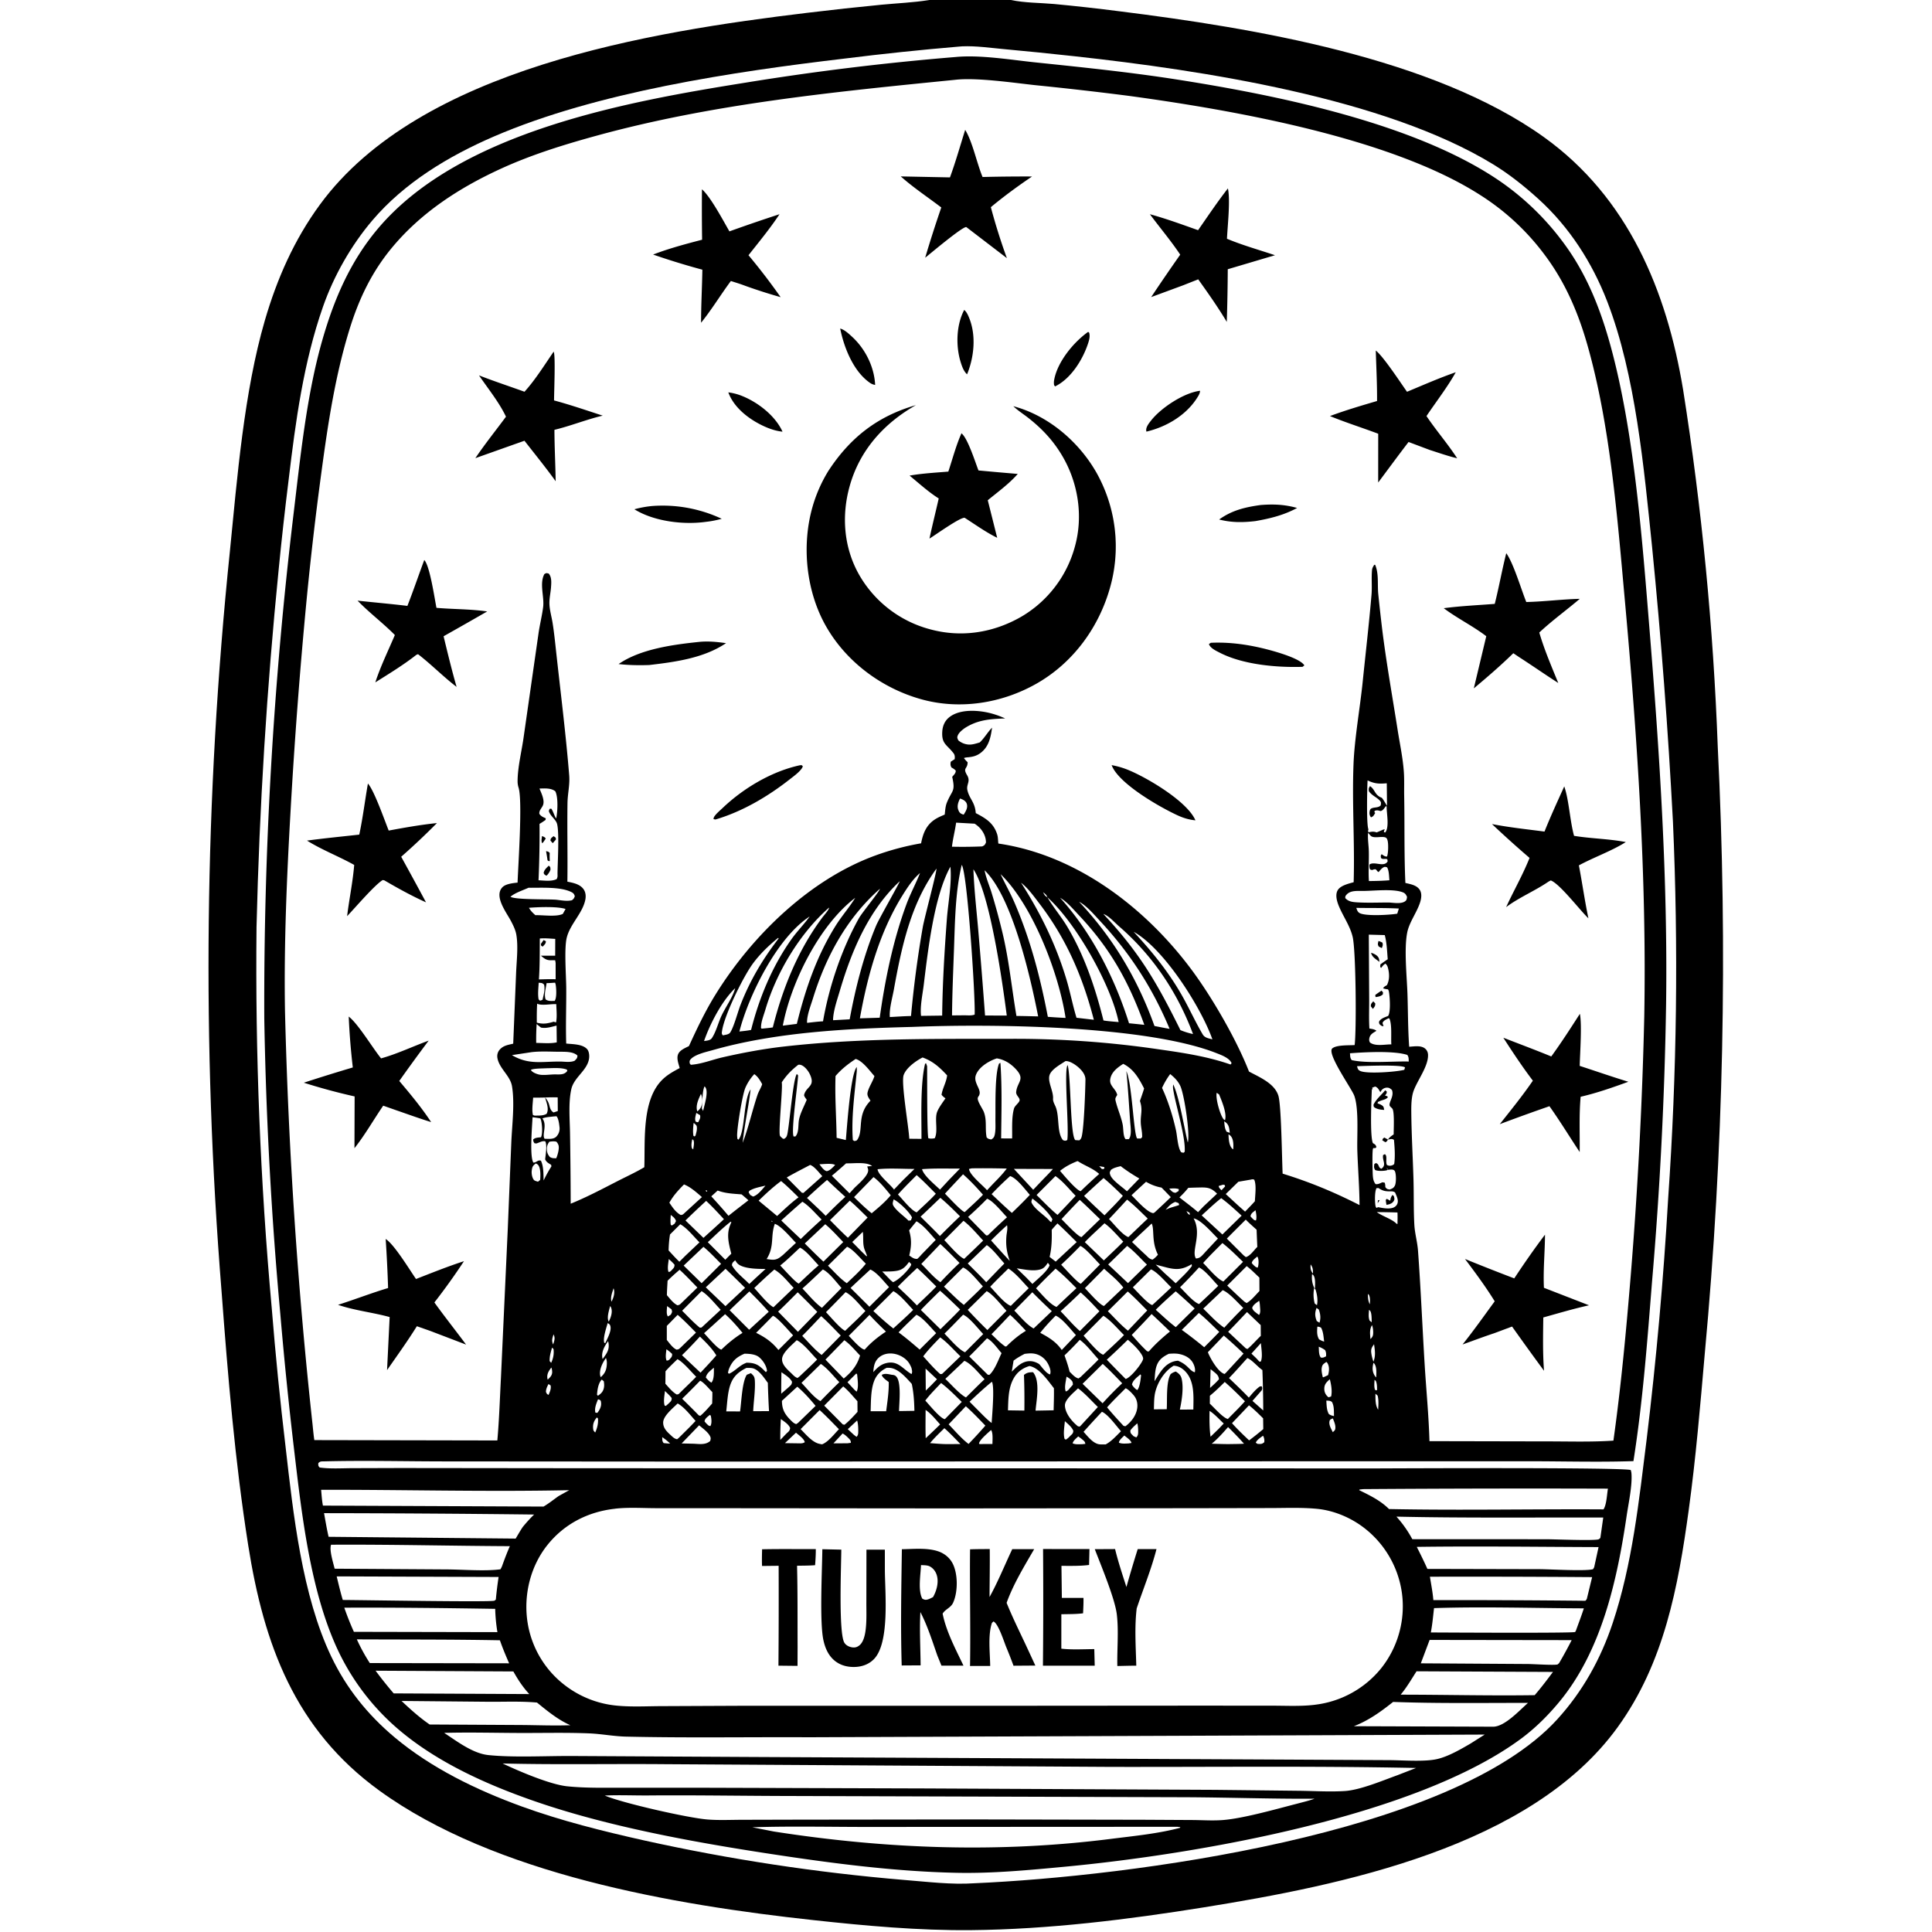 <svg xmlns="http://www.w3.org/2000/svg" viewBox="0 0 256 256"><path d="M123.154 0h10.805c1.808.388 3.858.366 5.712.53q4.34.409 8.664.966c17.779 2.226 41.532 6.137 56.226 16.661 11.153 7.988 16.29 20.342 18.464 33.51q1.854 11.746 3.002 23.583t1.585 23.72q.5 10.037.644 20.085.143 10.048-.07 20.095-.215 10.047-.786 20.08t-1.5 20.04c-.607 6.954-1.186 13.904-2.136 20.822-1.399 10.194-3.25 20.246-9.418 28.775-11.501 15.901-36.648 20.942-54.803 23.863-10.11 1.625-20.612 2.925-30.861 3.023-6.978.067-14.001-.575-20.93-1.33-18.488-2.01-42.2-6.068-57.496-17.167-11.185-8.116-15.294-19.348-17.369-32.512-1.756-11.135-2.692-22.432-3.532-33.669q-.492-6.114-.844-12.238-.351-6.124-.563-12.254t-.283-12.264-.002-12.267q.069-6.134.278-12.265.209-6.13.559-12.254t.839-12.239 1.119-12.216c.974-9.817 1.883-21.172 4.637-30.623 1.611-5.529 3.886-10.693 7.303-15.353 13.24-18.055 43.79-22.904 64.601-25.407q4.916-.596 9.844-1.074c2.052-.193 4.152-.284 6.186-.6zm3.889 6.176q-7.568.639-15.105 1.582c-14.827 1.755-32.81 4.43-46.466 10.317-6.001 2.588-11.886 6.124-16.155 11.154-2.798 3.297-5.088 7.326-6.52 11.417-2.576 7.356-3.63 15.195-4.547 22.899q-.736 5.917-1.318 11.852-2.369 23.656-2.941 47.425-.134 12.655.371 25.3t1.648 25.25q.74 9.197 1.832 18.359c1.016 8.863 2.171 19.661 6.055 27.779 2.01 4.202 4.804 7.68 8.36 10.67 4.883 4.104 10.881 7 16.841 9.173 5.259 1.916 10.769 3.283 16.224 4.507q8.52 1.889 17.147 3.2t17.323 2.041c3.05.24 6.272.652 9.32.44 20.326-.886 63.224-6.364 77.218-21.705 3.39-3.717 5.772-8.013 7.359-12.769 2.614-7.833 3.484-16.233 4.506-24.39q1.923-15.888 2.844-31.866.869-12.473 1.027-24.975t-.394-24.993q-.962-18.23-2.765-36.395c-1.068-10.341-2.18-22.775-5.939-32.497-1.991-5.15-5.016-9.867-9.119-13.586-1.862-1.688-3.853-3.28-5.999-4.592-14.42-8.812-38.568-12.456-55.41-14.314q-4.735-.522-9.479-.957c-1.783-.164-3.667-.438-5.457-.363q-.231.01-.462.037"/><path d="M182.26 194.573c3.044-.01 33.04-.156 33.824.218.043.145.078.275.091.426.134 1.601-.398 4.02-.639 5.659-1.254 8.512-3.315 17.86-8.928 24.637-1.495 1.805-3.184 3.485-5.07 4.88-13.982 10.338-43.103 15.327-60.471 16.96-4.733.445-9.582.905-14.339.803-8.246-.175-16.55-1.269-24.697-2.513-10.17-1.553-21.514-3.618-31.218-6.985-6.218-2.158-12.654-5.031-17.746-9.279q-.663-.553-1.295-1.141-.632-.589-1.231-1.212-.598-.622-1.162-1.276-.563-.655-1.09-1.34-.527-.684-1.015-1.396-.488-.713-.937-1.45-.448-.739-.855-1.5-.407-.762-.771-1.545c-3.625-7.817-4.75-18.031-5.755-26.553q-1.047-8.88-1.806-17.79-1.793-19.566-2.131-39.21-.063-16.689.9-33.349.962-16.66 2.945-33.23c.917-7.623 1.74-15.985 3.855-23.351 1.557-5.424 3.709-10.436 7.398-14.79 10.84-12.794 32.882-16.77 48.59-19.282q13.898-2.265 27.931-3.412c3.256-.31 7.313.379 10.61.721 6.23.648 12.494 1.292 18.683 2.26 13.332 2.086 31.751 5.826 42.914 13.538q1.244.865 2.41 1.833 1.165.968 2.244 2.03 1.08 1.064 2.065 2.215t1.869 2.381c3.148 4.353 4.965 9.331 6.293 14.493 2.887 11.214 3.896 24.698 4.84 36.327 1.346 16.554 2.428 33.14 2.2 49.76q-.29 18.424-1.867 36.784c-.63 7.912-1.221 15.865-2.459 23.712-4.555.149-9.157.02-13.718.017H177.07l-85.07.043-32.861-.023c-5.388 0-10.817-.143-16.2-.005-.356.01-.506-.029-.76.234-.01.326-.032.331.172.58 1.396.193 2.864.097 4.271.088l6.356-.02 24.821.028zm-53.353-79.447.075.059c.094 2.677.41 5.382.641 8.052q.483 5.659.901 11.323l2.879.01c-.552-4.237-2.197-16.077-4.421-19.385zm1.498.138.059.058c.179.983.63 2.011.927 2.972q.794 2.6 1.429 5.243c.879 3.658 1.235 7.38 1.863 11.082.959.009 1.918.038 2.877.058-.993-5.084-3.424-15.846-7.096-19.355zm-8.496.42c-.918.763-1.678 1.92-2.306 2.928-3.06 4.907-4.657 10.67-5.663 16.322l2.626-.08c.713-5.065 1.767-10.238 3.547-15.045.524-1.416 1.249-2.736 1.796-4.126l.069-.054zm10.613.078.06.066c.591 1.277 1.292 2.492 1.852 3.791 2.112 4.897 3.409 9.894 4.41 15.115q1.174.093 2.351.145c-.886-5.892-4.364-14.935-8.612-19.051zm5.252 1.989.061.177.231.097.077.142.065.055c.17.32.237.497.573.669.791 1.343 1.837 2.563 2.645 3.917 2.284 3.83 3.712 8.106 4.793 12.411.663.11 1.34.15 2.008.21-1.03-5.01-5.71-13.207-9.446-16.538-.14-.359-.28-.431-.573-.67l-.065-.054-.077-.142-.23-.097zm-24.454 1.218c-4.738 3.605-8.506 11.183-9.593 16.936l1.856-.236c1.14-4.606 2.612-8.945 5.142-13 .797-1.276 1.82-2.43 2.596-3.7l.053-.066zm-6.03 2.468c-4.298 2.785-8.076 10.423-9.318 15.245.519-.06 1.042-.105 1.552-.212 1.067-4.245 2.81-8.449 5.36-12.035.744-1.047 1.668-1.963 2.405-2.998l.065-.051zm42.614 1.814.21.136.096.078c2.45 2.63 4.636 5.319 6.415 8.456.958 1.688 1.757 3.474 2.74 5.143.272.464.8.525 1.285.655-1.512-4.266-6.443-12.052-10.44-14.254l-.096-.078zm-52.487 7.687c-1.767 1.685-3.34 4.733-4.127 7.007.355-.057.82-.07 1.038-.392.54-.802.85-2.045 1.265-2.942.532-1.15 1.52-2.488 1.823-3.673l.062-.062zm51.832 10.998c.765 1.641.96 8.421 1.434 8.919l.488.002c.216-.225.172-.157.167-.437-.011-.545-.152-1.069-.177-1.61-.052-1.165.29-1.719-.113-2.923.184-.55.387-1.1.552-1.655-.678-1.328-1.374-2.573-2.767-3.265-.73.467-1.52 1.043-1.705 1.947-.091.445.023.726.275 1.082.263.37.524.628.636 1.084-.279.472-.305.457-.162 1 .263.997.68 1.925.886 2.946.106.521.043 1.585.391 1.923l.416-.005c.421-.486.233-1.663.188-2.267-.163-2.24-.286-4.507-.51-6.74m-77.024 3.488q-.791.024-1.582.018c-.037.697-.189 1.637-.025 2.303l.224.08c.53-.017 1.12.038 1.587-.24.35-.663-.016-1.47-.204-2.16.263.297.437.58.544.966.115.416.193.79.581 1.014l.561-.185-.014-1.813c-.561-.02-1.112-.01-1.672.017m111.683 5.57c.22-.309.453-.474.762-.682-.008-.665.116-2.872-.15-3.369-.074-.139-.34-.307-.382-.444-.142-.46.632-1.251.294-2.082-.233-.193-.356-.311-.685-.3q-.053.002-.106.01-.052.009-.103.023t-.1.034q-.05.02-.096.045-.047.025-.09.056-.044.03-.083.066-.04.035-.075.075t-.065.083c-.047.066-.08.139-.121.209-.223-.338-.308-.601-.692-.748l-.398.154.069.219-.11-.029c-.055 1.334-.268 6.182.134 7.148.307.198.363.19.471.532-.227.266-.263.04-.43.165-.165.123-.074 3.268-.046 3.621.036.44.089.756.359 1.116.328.061.608-.11.902-.238l.309.047c.079.223.082.361.086.594.22.265.234.251.575.319.32-.122.499-.173.678-.494.205-.364.19-1.518.03-1.897-.062-.148-.164-.214-.322-.244-.187-.036-.453.009-.646.022-.026-.193.014-.1-.15-.263l.15.263c-.06.026-.116.064-.18.078-.356.081-1.172.112-1.488-.058-.182-.323-.145-.4-.11-.776l.205-.14c.495.138.267.576.73.756.745-.515.093-1.092.235-1.82l.23-.112c.376.214.06.988.273 1.427.12.053.172.085.314.099.235.022.501-.059.654-.227.143-1.025.061-2.162-.032-3.192-.283-.202-.468-.093-.8-.045m-82.475 6.104c-.723.178-1.515.299-2.15.698l-.084.198.215.345.376.209c.665-.217 1.187-.941 1.642-1.45l.067-.066zm81.176 2.851c.61.128 1.642.33 2.2-.031a.87.87 0 0 0 .406-.668c.045-.396-.217-.896-.362-1.252-.263-.15-.343-.139-.636-.14h-.163c-.593-.006-.902-.112-1.394-.435l-.259.005c-.263.423-.239 1.87-.133 2.388.023.109.067.157.126.238zm-25.858.082.168.062.1.228.139.082.057.061c.147.285.164.36.436.518.014-.083-.021-.206-.035-.29l-.401-.228-.057-.061-.139-.082-.1-.228zm-2.306.279-.083.102-.143.13-.12.123-.13.123-.13.12-.124.126-.133.117-.125.123-.076.078.076-.078.125-.123.133-.118.124-.124.13-.121.13-.123.12-.123.143-.13zc.579-.328 1.197-.408 1.806-.65l-.075-.24-.43-.162c-.579.197-.912.603-1.302 1.052m20.961 17.94.125.063.062.186-.062-.186zm-59.687 3.558-.062.066zc.483-.538.94-.99 1.664-1.18 1.609-.423 2.218.768 3.398 1.439.148-.294.056-.475.004-.79a4 4 0 0 0-.337-.672c-.458-.68-1.287-1.136-2.092-1.241-.658-.085-1.33.048-1.849.476-.629.518-.734 1.198-.788 1.968m10.83-171.233c-15.916 1.59-32.068 3.162-47.536 7.413-4.25 1.167-8.523 2.488-12.54 4.32-5.548 2.53-10.704 5.85-14.614 10.605-2.598 3.158-4.267 6.643-5.482 10.522-1.953 6.24-2.927 12.763-3.797 19.228q-1.143 8.447-1.963 16.93-1.328 13.913-2.114 27.867c-.505 8.848-.888 17.668-.738 26.534q.338 13.739 1.253 27.451t2.406 27.374c.067.667.128 1.335.227 1.999l24.251.048c.245-2.759.332-5.542.477-8.308l.904-19.687.468-11.466c.098-2.33.474-5.219.09-7.492-.231-1.365-1.627-2.283-1.915-3.65-.109-.514.04-.974.432-1.327.412-.37.864-.466 1.389-.586l.258-.061.38-9.292c.061-1.626.306-3.536.035-5.138-.11-.648-.423-1.265-.725-1.842-.583-1.113-2.282-3.269-1.111-4.463.439-.449 1.407-.54 2-.607.079-2.322.669-10.768.14-12.55a2.8 2.8 0 0 1-.139-.831c-.001-1.887.534-3.979.798-5.86L71.36 83.9c.167-1.151.461-2.31.609-3.454.175-1.362-.516-3.096.157-4.368.278-.173.26-.15.583-.078.416.49.346 1.222.303 1.828-.05.688-.214 1.373-.213 2.064 0 .856.288 1.802.423 2.653.21 1.327.344 2.668.49 4.003.59 5.376 1.27 10.774 1.707 16.164.106 1.299-.202 2.4-.223 3.674-.055 3.477.036 6.96-.016 10.44.77.153 1.683.326 2.16 1.022.277.405.312.922.214 1.392-.373 1.798-2.024 3.216-2.462 5.026-.35 1.444-.072 5.039-.062 6.677.014 2.441-.083 4.893-.005 7.333.842.094 2.144.058 2.762.733.284.31.326.897.26 1.296-.251 1.554-1.995 2.456-2.343 4.004-.411 1.83-.194 4.074-.172 5.958q.076 4.615.087 9.231c2.133-.866 4.157-1.94 6.203-2.99 1.177-.605 2.42-1.169 3.554-1.847.121-3.6-.363-8.98 2.452-11.66.663-.632 1.434-1.048 2.233-1.476-.15-.571-.459-1.326-.182-1.892.25-.511.924-.774 1.406-1.017 1.069-2.329 2.148-4.608 3.499-6.792 4.826-7.804 12.442-15.244 21.143-18.443q1.49-.547 3.024-.957t3.098-.68c.252-1.306.674-2.411 1.837-3.17.403-.264.855-.449 1.295-.639.057-.495.085-1.084.27-1.547.691-1.737 1.18-1.416.72-3.452l.09-.104c.197-.231.374-.388.383-.707-.166-.204-.348-.302-.575-.432-.146-.298-.143-.431-.091-.757.168-.119.336-.226.515-.328.043-.283.04-.557-.142-.795-.892-1.164-1.6-1.221-1.495-2.884.044-.7.3-1.35.839-1.817 1.049-.908 2.709-1.01 4.035-.876 1.21.121 2.353.458 3.458.962-1.975.074-3.645.168-5.371 1.293-.375.275-.837.636-.956 1.109-.048.19.047.32.114.492.404.363.996.582 1.543.571.426-.008.897-.164 1.304-.284.633-.606 1.032-1.345 1.63-1.96-.178 1.297-.43 2.56-1.566 3.384-.537.39-1.08.502-1.727.55a1.6 1.6 0 0 0-.431.089c.14.217.303.379.488.559-.012.954-.687.682-.067 1.725.494.832-.134 1.205.034 1.963.263 1.182 1.006 1.566 1.111 3.052 1.296.675 2.33 1.29 2.82 2.758.145.433.115.834.174 1.275 10.343 1.504 19.452 8.465 25.58 16.691 2.74 3.677 5.985 9.301 7.631 13.521 1.403.755 3.385 1.564 3.892 3.201.39 1.255.47 8.35.564 10.327 3.59 1.105 6.846 2.457 10.19 4.166-.017-2.385-.208-4.759-.29-7.14-.07-1.991.23-5.553-.401-7.337-.34-.96-3.703-5.628-2.912-6.29.569-.474 2.215-.388 2.956-.437.253-1.988.17-12.455-.259-14.312-.337-1.463-1.277-2.748-1.842-4.126-.29-.709-.579-1.757.076-2.348.477-.43 1.285-.622 1.894-.793.156-5.233-.226-10.491-.016-15.719.134-3.34.858-7.372 1.21-10.806.394-3.854.845-7.715 1.172-11.575.092-1.092-.036-2.216.072-3.291.025-.254.157-.453.287-.665h.123c.504 1.177.29 2.57.408 3.83q.24 2.363.525 4.72c.55 4.435 1.345 8.864 2.038 13.279.29 1.856.706 3.764.833 5.633.072 1.04.023 2.105.042 3.15.073 3.841-.016 7.704.16 11.54.681.166 1.514.289 1.915.936.3.484.195 1.135.032 1.644-.424 1.328-1.416 2.598-1.695 3.947-.45 2.174-.052 5.89.024 8.205s.06 4.664.227 6.972c.643-.036 1.516-.2 2.065.211.27.202.417.503.432.835.068 1.517-1.401 3.379-1.914 4.808-.298.83-.31 1.933-.303 2.81.026 2.969.204 5.947.29 8.916.057 1.998.004 4.016.114 6.007.065 1.165.403 2.29.487 3.456.362 4.957.57 9.94.87 14.903.206 3.429.55 6.885.646 10.316l15.703.032c2.877-.001 5.803.096 8.672-.102 1.026-7.31 1.697-14.638 2.304-21.993q1.39-17.08 1.783-34.214c.328-18.358-.906-36.735-2.56-55.008-1-11.048-1.946-23.385-4.998-34.043-1.233-4.308-2.962-8.317-5.677-11.915q-.438-.587-.903-1.154t-.956-1.113-1.005-1.067q-.516-.521-1.054-1.02-.539-.497-1.1-.97-.56-.472-1.143-.918-.582-.446-1.183-.865t-1.223-.81c-11.784-7.528-32.47-11.184-46.457-13.093q-6.2-.796-12.42-1.421c-2.92-.318-7.863-1.046-10.643-.71m54.66 92.832c-.05.846-.173 5.927.118 6.488-.016.05-.045.097-.047.15-.002.08.023.16.035.24q.063-.015.128-.026c.388-.075.599-.093.972.035.236-.095.464-.194.696-.297.229-.103.13-.07.397-.099-.032.053-.074.102-.096.16-.025.062-.03.13-.044.196l.181.052c.572-.717.177-2.514.187-3.431l-.089-.073-.091.12c-.183.233-.313.466-.614.546-.345-.087-.446-.144-.792-.032l-.037.18.11.1c-.19.305-.218.453-.56.585a.9.9 0 0 1-.189-.72c.03-.192.063-.374.246-.46.422-.197.884-.05 1.229-.402.032-.24.094-.385-.078-.588-.435-.512-1.103-.7-1.496-1.308-.03-.344-.025-.363.152-.66.702.454.589 1.184 1.573 1.551.275.336.449.7.685 1.058l-.031-2.983c-1.03.084-1.588.07-2.546-.382m-109.727 1.082c.254.623.754 1.613.44 2.265-.179.375-.503.64-.455 1.084.228.335.496.433.852.592l-.035.218c-.26.185-.514.362-.794.517.023 2.502-.022 4.979-.133 7.478.772.031 1.693.181 2.404-.156.143-.283.121-.397.112-.706.006-1.353.261-5.507-.067-6.634-.145-.499-.707-.91-.953-1.37-.166-.31-.155-.322-.01-.611l.204-.01c.219.253.495 1.184.655 1.286.18-.898.284-2.752-.116-3.586-.566-.46-1.41-.386-2.104-.367m55.73 1.318c-.234.45-.427.986-.24 1.492.118.315.236.482.558.596.054.02.11.032.166.047.25-.406.543-.848.43-1.353-.072-.319-.316-.527-.6-.656a4 4 0 0 0-.315-.126m-.522 3.198c-.141 1.07-.431 2.116-.55 3.188q2.007.045 4.013-.039c.327-.167.332-.18.493-.511.006-.74-.349-1.456-.862-1.985a4 4 0 0 0-.638-.515zm54.583 1.349c-.062.864.084 1.619.103 2.468.03 1.318-.076 2.596.011 3.923.91-.01 1.81-.028 2.716-.106-.054-.53-.04-1.242-.303-1.708-.276-.088-.342-.106-.594.066-.192.13-.379.38-.536.556-.373-.186-.198-.508-.754-.309q-.056.022-.113.047l-.262-.09a1.14 1.14 0 0 1-.065-.658c.656-.453 1.935.432 2.398-.42l-.052-.276c-.363-.117-.527.085-.834-.154-.028-.269-.072-.265.082-.507.255.161.41.335.718.309.17-.403.2-1.71.068-2.14-.054-.178-.108-.327-.29-.393-.544-.198-1.602.21-1.99-.27a5 5 0 0 0-.303-.338m-53.838 4.246c-.855 3.544-.893 7.5-1.025 11.135-.106 2.934-.233 5.878-.262 8.813l1.641-.015c.438 0 .948.065 1.357-.093.117-2.204-.97-18.837-1.711-19.84m-1.501.243c-2.177 3.909-2.984 11.186-3.534 15.66-.153 1.25-.505 2.871-.358 4.106l2.801-.038c.045-4.245.305-8.53.621-12.763.166-2.222.677-4.765.47-6.965m-1.847.255c-3.42 4.676-4.634 10.434-5.645 16.026-.196 1.082-.629 2.566-.534 3.64.933-.047 1.872-.119 2.806-.136q.54-5.936 1.564-11.807c.23-1.266 1.84-7.237 1.809-7.723m-4.863 1.667c-4.125 3.84-6.384 9.227-7.948 14.538-.328 1.114-.812 2.506-.885 3.66-.005.074 0 .148-.001.222l2.197-.12c.772-4.19 1.86-8.478 3.504-12.416.374-.895 3.088-5.618 3.133-5.884m16.07.2c2.599 4.044 4.64 8.23 6.022 12.845.499 1.667.821 3.387 1.327 5.047l2.298.268c-1.48-5.687-3.61-10.685-7.213-15.397-.688-.9-1.53-2.08-2.435-2.762m-65.263.666c-.718.33-1.817.679-2.392 1.194.695.416 4.936.297 6.08.394.68.077 1.4.228 2.073.066.235-.2.269-.246.376-.536-.1-.298-.176-.408-.467-.552-1.475-.729-4.023-.543-5.67-.566m46.568.136c-4.378 3.862-7.156 8.967-8.869 14.505-.283.913-.768 2.142-.793 3.094-.001.056.008.111.011.167.702-.078 1.403-.17 2.108-.203.798-4.608 2.474-9.574 4.756-13.656.43-.77 2.695-3.496 2.787-3.907m64.112.287c-.77.018-1.774-.13-2.315.528-.156.19-.12.173-.145.41.4.463.95.532 1.54.57 1.399.087 2.838.024 4.241.024.629.03 1.694.234 2.202-.2.182-.154.162-.312.21-.534-.151-.351-.263-.512-.634-.643-1.28-.451-3.712-.172-5.099-.155m-40.244.903c4.22 4.667 7.253 10.657 9.136 16.63q1.015.097 2.028.21c-2.042-5.673-4.487-10.094-8.649-14.502-.714-.756-1.608-1.829-2.515-2.338m2.523.533c4.533 4.815 7.758 10.25 9.986 16.46.667.126 1.335.267 2.005.377-2.26-5.4-5.228-10.018-9.226-14.3-.752-.804-1.793-2.042-2.765-2.537m-72.901.796c.238.414.497.667.856.98.993-.033 2.802.251 3.635-.172l.361-.652c-1.109-.358-3.635-.253-4.852-.156m39.762-.023c-3.89 3.433-6.98 8.599-8.435 13.53-.2.68-.539 1.505-.571 2.212-.01.23-.04.144.073.299.494-.051.994-.087 1.484-.17 1.322-5.235 3.332-10.23 6.58-14.582.17-.23.927-1.071.869-1.289m69.868.034c.103.297.175.569.487.713.869.404 3.95.228 4.939.056l.212-.682c-1.877-.096-3.76-.054-5.638-.087m-33.525.802c4.839 5.173 7.109 9.12 10.22 15.398a9.6 9.6 0 0 0 1.67.518c-2.072-5.527-5.323-10.384-9.78-14.25-.545-.471-1.266-1.28-1.896-1.576a3 3 0 0 0-.214-.09m35.182 2.746.048 8.468c.01 1.319-.053 2.653.03 3.97.347.066.654.076.934.303l-.131.08c-.406.249-.726.43-.817.94-.039.217-.005.328.08.52.707.558 1.984.25 2.84.26-.066-.964.107-2.565-.245-3.405l-.102-.069-.133.068c-.306.159-.545.246-.694.577l.145.42c-.31-.013-.32-.091-.551-.282-.039-.18-.1-.246.01-.415.227-.347.772-.51 1.142-.662.368-.522.23-2.551.107-3.213-.028-.145-.061-.195-.122-.312q-.095-.012-.188-.026a2 2 0 0 1-.465-.116c.157-.23.264-.274.502-.405.378-.688.347-1.595.133-2.337a1.05 1.05 0 0 0-.316-.524c-.274.151-.387.33-.574.573l-.122-.135.02-.33c.318-.243.64-.47.975-.688-.086-1.057-.12-2.173-.392-3.202zm-78.263.42c-1.226 1.007-2.341 2.064-3.296 3.338-1.324 1.769-3.851 6.937-4.144 9.02-.041.29-.064.343.107.568.313-.078.799-.099.985-.39.498-.78.987-2.697 1.367-3.672 1.262-3.24 2.923-6.022 5.042-8.781zm-31.585.093c-.015 1.803.009 3.619-.118 5.418.739-.018 1.479-.048 2.218-.019l-.003-2.163-.058-.352a4 4 0 0 0-.48-.005c-.654.023-.922-.186-1.412-.605l1.891.004.008-2.23c-.671-.034-1.378-.117-2.046-.048m-.148 5.86c-.036.72-.141 1.498-.01 2.21l.185.167c.1-.034.246-.068.335-.121.134-.647.373-1.361.2-2.012-.259-.253-.344-.212-.71-.245m1.047.051c-.095.666-.366 1.537-.125 2.165.403.26.716.189 1.189.195.304-.396.225-1.651.14-2.153-.022-.127-.04-.161-.08-.268-.374.025-.75.062-1.124.061m-1.252 2.724c-.05.84-.053 1.672-.045 2.513.862.229 1.407.116 2.24-.123l.308.093c.16-.734.05-1.663.032-2.42-.745-.047-1.936.235-2.535-.063m-.064 2.694a30 30 0 0 0-.06 2.503c.865.01 1.881.111 2.724-.071l-.026-2.221c-.687.16-1.36.404-2.064.261a11 11 0 0 1-.575-.472m49.817.383c-8.681.219-18.11.69-26.489 3.077-.819.233-2.302.546-2.899 1.19-.197.212-.17.316-.144.576l.144.176c1.433-.094 2.823-.672 4.217-.99 2.647-.603 5.367-1.113 8.065-1.422 9.85-1.126 19.848-1.016 29.752-1.024q4.996-.037 9.981.308t9.928 1.07c3.23.46 6.484.941 9.575 2.023l.137-.18c-.302-.697-1.324-1.06-1.998-1.326-9.311-3.672-29.759-3.906-40.268-3.478m-50.516 3.349-2.578.39c2.253 1.332 3.999.82 6.492.854.572.017 1.305.131 1.829-.114.242-.269.342-.305.363-.677-.559-.567-1.737-.503-2.492-.51-1.172-.01-2.455-.086-3.614.056m108.47.148c.033.377-.002.6.23.906 2.035.46 5.37.131 7.559.186-.023-.355.017-.583-.196-.875-1.772-.579-5.683-.366-7.593-.217m-56.634.554c-.888.456-2.168 1.362-2.508 2.333-.359 1.02.67 6.853.747 8.436l1.615.016c.012-2.881-.173-7.223.472-9.933l.125-.104.148.403c.022 1.135-.028 9.126.174 9.558.316.061.523.052.84-.007.433-.874.026-2.295.247-3.266.14-.617.822-1.492 1.174-2.023l-.147-.105a2 2 0 0 1-.375-.366c.141-.898.637-1.648.74-2.567-.993-1.066-1.852-1.865-3.252-2.375m9.835.12c-1.008.332-2.255 1.064-2.715 2.069-.235.513-.13.904.074 1.398.154.373.47.883.347 1.296-.087.291-.107.169-.216.437-.156.384.618 1.449.789 1.892.436 1.134.14 2.224.375 3.379.202.205.334.227.613.277.288-.184.378-.29.458-.632.15-.643.082-1.439.092-2.099.025-1.672-.101-5.886.48-7.324l.181-.104c.233 3.314.131 6.695.097 10.016l1.455.005c.03-1.22-.086-2.793.25-3.96.113-.393.652-.734.734-1.053.094-.365-.493-.663-.447-1.145.135-1.387 1.312-1.66-.163-3.153-.668-.675-1.464-1.155-2.404-1.299m-18.7.078c-1.021.672-1.866 1.33-2.667 2.256-.101 2.795.107 5.422.142 8.193l1.222.296c.155-1.692.618-8.76 1.448-9.677.007.197.01.386.002.583-.287 2.922-.739 6.173-.522 9.093l.184.13c.177-.034.291-.006.403-.166.892-1.281-.139-3.255 1.752-5.178-.22-.349-.488-.667-.386-1.1.172-.732.68-1.412.908-2.159-.64-.716-1.56-2.011-2.486-2.271m27.793.287c-.666.451-1.895 1.097-2.115 1.892-.246.89.546 2.097.475 3.094-.023.334.174.685.309.984.59 1.304.15 3.472 1.013 4.507.292.09.286.107.562-.018.262-1.454-.475-9.416.055-9.93.446 1.603.32 9.35 1.014 9.938l.535.031c.21-.198.259-.285.326-.578.295-1.29.457-5.968.48-7.463.008-.565-.343-1.063-.729-1.447-.416-.414-1.176-.965-1.777-1.015-.05-.004-.099.004-.148.005m-35.395.48c-.894.701-1.568 1.375-2.19 2.33l.015.169c.083 1.033-.49 6.53-.245 6.929.087.142.236.234.355.352l.166.047c.287-.163.37-.297.445-.628.28-1.243.765-7.344 1.257-7.969.058.061.131.113.169.19-.054 1.281-.947 7.354-.593 8.086l.25-.009c.474-.556.335-1.468.452-2.154.148-.877.7-1.864 1.035-2.701-.104-.161-.389-.478-.342-.665.29-1.145 1.555-1.091.737-2.76-.223-.455-.75-1.134-1.285-1.217-.075-.011-.15 0-.226 0m74.03.191c.112.338.103.491.455.643.921.398 4.78.112 5.81-.164l.099-.318c-.47-.399-5.422-.19-6.363-.16m-107.444.271c-.416.031-1.737.013-2.023.225.184.313.658.495.996.587.616.167 1.537 0 2.191.005.538-.006 1.144.08 1.543-.349.038-.04.069-.085.103-.127l-.073-.166c-.79-.299-1.892-.176-2.737-.175m27.583.778a6.4 6.4 0 0 0-1.192 1.826c-.397.956-1.11 5.29-1.084 6.355.003.124.025.286.04.403l.13.103c.9-1.001.66-5.363 1.615-6.66-.277 2.37-.815 4.695-1.051 7.072.785-2.05 1.267-4.262 1.965-6.349.164-.493.467-.92.62-1.418-.296-.523-.541-.97-1.043-1.332m55.106-.008a10 10 0 0 0-1.078 1.84l.083.18c.761 1.667 1.37 3.648 1.764 5.439.167.751.236 2.35.695 2.907l.295.067.16-.126c.159-1.79-1.092-5.906-1.445-7.845-.061-.375-.155-.705-.066-1.08.8 1.673 1.423 5.647 1.925 7.682.328-1.077-.476-6.471-1.016-7.538-.332-.656-.75-1.066-1.317-1.526m-61.693 1.626c-.322.57-.285 2.205-.368 2.923l.171.34c.157-.755.735-2.472.31-3.12-.033-.05-.075-.095-.113-.143m67.857.855c-.176.73.425 2.84.868 3.447.081.112.124.127.229.19.284-.901-.428-2.546-.779-3.418zm-68.343.138c-.32.72-.736 1.537-.484 2.331.42-.337.59-.647.643-1.192.038-.388.008-.783-.16-1.139m-.614 2.526c-.082.376-.235.781-.085 1.15.139.05.212.112.356.069.158-.356.322-.538.222-.922zm-18.901.471c-.486.062-1.038.082-1.496.26.691.89-.097 2.185.299 2.697.528.004 1.201.11 1.588-.322a1.53 1.53 0 0 0 .39-1.189c-.052-.423-.124-1.162-.405-1.472zm-2.796.106c-.053 1.145-.414 5.279.118 6.014.435-.025.591-.404.994-.253.365.773.322 1.77.355 2.612.314-.647.642-1.253 1.032-1.859l-.037-.21c-.372-.238-.589-.317-.791-.717.054-.643.29-1.84.015-2.395-.368-.082-.642.094-.982.214-.261.093-.155.071-.445.041-.145-.21-.159-.249-.178-.503.297-.26.662-.25 1.038-.29.237-.522.153-1.754-.013-2.317-.02-.065-.053-.126-.08-.189-.34-.054-.681-.112-1.026-.148m91.642.54c.054.482.058.967.334 1.38l.408.145c-.065-.542-.074-1.025-.536-1.387q-.1-.074-.206-.137m-70.305.222c-.05.582-.12 1.132-.014 1.712l.149.071.121-.114c.106-.429.262-.86.145-1.3-.137-.167-.207-.264-.4-.369m70.881 1.5c.01.569.064 1.534.531 1.934.027.023.059.038.088.057.05-.514.058-1.349-.323-1.761-.12-.131-.159-.145-.296-.23m-91.63.819.101.066zm20.58-.179c-.091.44-.164.761-.055 1.202l.174.163c.048-.376.166-.849.047-1.21zm-18.936.34c-.292.368-.367.693-.324 1.167.034.377.165.572.382.86.31.174.502.163.848.163.177-.4.44-1.305.297-1.735a1.2 1.2 0 0 0-.278-.456c-.326-.084-.598-.041-.925 0m69.968 2.571c-.85.34-1.588.712-2.306 1.291.465.544 2.098 2.5 2.697 2.686l.05-.004a75 75 0 0 1 2.442-2.273c-.854-.758-1.86-1.066-2.8-1.674-.024-.016-.055-.017-.083-.025m-30.657.302q-.927.833-1.881 1.635l2.337 2.326.655-.717c.51-.512 1.904-1.651 1.814-2.403-.017-.144-.077-.29-.126-.425a2.6 2.6 0 0 1 .65-.044c-.564-.553-2.14-.39-2.903-.382q-.273.003-.546.01m-41.104.002c-.412.309-.481.45-.546.954-.048.37.043.937.281 1.23.108.132.387.184.545.242l.293-.242c.036-.536.091-1.576-.293-2-.075-.081-.188-.133-.28-.184m37.57.111c.264.328.558.81.976.919.388-.091.585-.307.864-.57l.242-.254c-.427-.259-1.554-.101-2.082-.095m-1.23.091c-1.031.55-2.087 1.076-3.098 1.663l2.001 2.02.214.028 2.497-2.225c-.415-.438-1.062-1.322-1.614-1.486m38.308.165.35.378c.269.004.16.048.34-.095l-.033-.17zm2.841-.004c-.456.12-.906.202-1.287.494-.163.308-.207.349-.078.697.266.721 1.607 1.582 2.198 2.142l1.645-1.696a22.5 22.5 0 0 1-2.478-1.637m-19.708.286-.388.082c.064.785 1.833 2.179 2.389 2.823l.839-.89c.629-.638 1.24-1.262 1.776-1.982q-2.307-.061-4.616-.032m-12.505.121c.081.775 1.675 1.998 2.179 2.695l1.18-1.238 1.533-1.496c-1.594.004-3.313-.127-4.892.04m5.892-.007c.254.898 1.695 2.033 2.38 2.707l1.213-1.31 1.43-1.476c-1.661.01-3.369-.057-5.023.078m12.172-.04 2.561 2.768 1.177-1.24c.483-.499.98-.99 1.437-1.513zm-6.736.716c-.798.856-1.607 1.703-2.394 2.569.455.444 2.172 2.338 2.62 2.44.808-.759 1.652-1.499 2.415-2.301-.814-.937-1.708-1.887-2.64-2.708m-6.147.113c-.838.843-1.689 1.674-2.477 2.563.569.589 1.756 2.12 2.478 2.37.842-.811 1.758-1.602 2.538-2.47-.832-.83-1.649-1.694-2.54-2.463m12.387.126a41 41 0 0 0-2.457 2.392c.888.838 1.77 1.684 2.689 2.487.808-.784 1.615-1.565 2.38-2.393-.639-.716-1.714-2.2-2.612-2.486m6.004 0-2.502 2.507c.907.882 1.796 1.838 2.776 2.637q1.215-1.252 2.4-2.533c-.815-.826-1.718-1.969-2.674-2.61m-24.106.131-2.583 2.656c.76.74 1.511 1.476 2.34 2.138.893-.742 1.783-1.485 2.524-2.385-.678-.827-1.421-1.768-2.28-2.409m30.479.128q-1.303 1.168-2.58 2.365 1.327 1.314 2.707 2.57c.81-.847 1.685-1.678 2.43-2.582-.837-.8-1.661-1.618-2.557-2.353m19.542.201-1.68.288-1.671 1.63 1.616 1.492.946.837c.435-.456.886-.905 1.3-1.38.029-.785.23-2.147-.091-2.859-.188-.047-.225-.06-.42-.008m-56.18.05q-1.356 1.164-2.656 2.39c.827.785 1.672 1.558 2.477 2.365a64 64 0 0 1 2.597-2.514q-1.224-1.105-2.419-2.242m-6.088.149c-1.064.78-2.03 1.682-2.975 2.6l2.447 2.03c.923-.85 1.829-1.728 2.84-2.473-.754-.737-1.497-1.487-2.312-2.157m48.358.096c-.642.595-1.296 1.18-1.926 1.787.652.616 2.028 2.246 2.88 2.372l.172-.088c.718-.677 1.452-1.342 2.153-2.036-.409-.422-.812-.851-1.228-1.265a6.1 6.1 0 0 1-2.05-.77m-61.223.352c-.743.748-1.43 1.492-1.942 2.422.441.645.81 1.232 1.503 1.629.282-.032.293-.064.503-.26l2.31-2.114c-.715-.617-1.485-1.324-2.374-1.677m71.434.031-.585.173c.032.273.188.37.367.568l.484-.518-.057-.177zm-4.612.418c-.37.458-.747.868-1.177 1.27.822.646 1.674 1.273 2.466 1.955l.716-.754 1.805-1.698c-.703-.69-1.121-.831-2.099-.822q-.856.015-1.711.049m-2.536.103c.31.3.42.536.86.552l.387-.233.032-.25c-.419-.141-.844-.088-1.279-.07m-61.445.273.16.14.073-.028-.074-.172zm1.618-.016-.846.77q1.166 1.265 2.28 2.576l1.046-.825 1.598-1.232c-.302-.26-.6-.529-.909-.78-1.075-.087-2.15-.12-3.169-.509m29.507.964q-1.302 1.255-2.618 2.495c.853.853 1.727 1.692 2.557 2.567q1.304-1.337 2.666-2.613c-.847-.841-1.685-1.684-2.605-2.449m37.214.047c-.904.707-1.738 1.509-2.585 2.282l2.74 2.53 2.553-2.497c-.869-.788-1.755-1.63-2.708-2.315m-31.023.075c-.806.842-1.654 1.626-2.515 2.41q1.188 1.232 2.395 2.445c.08-.004.167.013.238-.024q1.239-1.213 2.523-2.378c-.624-.638-1.846-2.185-2.64-2.453m5.998-.03c-.06.192-.183.38-.091.572.418.874 1.692 1.62 2.352 2.366.113.128.07.08.253.195l.144-.38c-.533-.975-1.784-2.087-2.658-2.753m-18.38.113c-.085.356-.218.566-.002.898.452.694 1.391 1.327 1.978 1.927l.314-.046.144-.39c-.38-.758-1.688-2.017-2.434-2.39m24.66.064q-1.23 1.26-2.418 2.557c.471.454 2.156 2.3 2.644 2.376.007.001.014-.004.022-.006l2.441-2.364c-.893-.856-1.774-1.732-2.69-2.563m6.276-.03c-.798.86-1.588 1.729-2.4 2.576.65.65 1.74 2.07 2.552 2.384l.047-.02q1.26-1.222 2.536-2.428c-.89-.851-1.762-1.756-2.735-2.512m-55.776.168q-1.393 1.274-2.742 2.594l2.383 2.306c.903-.824 1.822-1.636 2.71-2.475-.766-.826-1.523-1.66-2.352-2.424m19.03-.031-2.62 2.584c.784.78 1.554 1.587 2.373 2.33l2.61-2.678c-.778-.747-1.54-1.541-2.363-2.236m-6.28.14q-1.417 1.223-2.798 2.486 1.282 1.237 2.582 2.456 1.355-1.32 2.763-2.583c-.76-.734-1.654-1.82-2.547-2.359m60.04 1.122c-.312.272-.605.401-.664.819.158.179.308.339.493.49l.222.064c.151-.348.033-1-.052-1.373m16.074.256c.743.553 2.051.928 2.626 1.554l.117.014c.004-.505.023-1.015-.004-1.519q-1.37-.043-2.739-.048m-93.554.364c-.024.44-.067.88.002 1.319l.154.091.357-.243.184-.347c-.144-.42-.364-.536-.698-.82m69.281.464c1.142 2.095-.343 4.311.308 5.313.5-.018.722-.282 1.05-.637q.15-.162.298-.327l1.568-1.677c-.752-.72-2.23-2.487-3.224-2.672m-55.964.332.102.13.082-.023c-.148-.121-.077-.115-.184-.107m62.876-.166c-.836.838-1.683 1.667-2.508 2.515l2.23 2.224.286.225c.581-.142 1.094-.943 1.522-1.346q-.053-1.138-.094-2.278c-.48-.44-.985-.87-1.436-1.34m-37.404.155-2.541 2.56c.548.555 1.978 2.262 2.638 2.477q1.265-1.196 2.509-2.417c-.814-.874-1.66-1.9-2.606-2.62m-30.845.115c-1.07.835-2.044 1.794-3.035 2.719l1.63 1.633.688.694.798-.803c-.34-1.316-.68-2.576-.12-3.867.045-.104.083-.212.123-.317zm24.615-.047c-.325.4-.657.795-.972 1.204.349 1.215.308 2.097.016 3.332.396.25.588.463 1.065.444.2-.18.376-.353.545-.562l1.9-1.96c-.718-.783-1.619-1.95-2.553-2.458m18.68.278c-.252.28-.523.556-.758.85.026 1.254.005 2.365-.28 3.592l.808.62.951-.889 1.83-1.7c-.845-.829-1.676-1.678-2.551-2.474m6.232-.015c-.864.827-1.778 1.635-2.605 2.496l2.52 2.424c.858-.827 1.742-1.64 2.578-2.488-.777-.79-1.597-1.79-2.493-2.431m6.255.029c-.868.816-1.751 1.62-2.604 2.45.6.572 1.193 1.156 1.807 1.713.319.293.49.552.923.624a3.7 3.7 0 0 0 .703-.654c-.884-1.745-.439-3.31-.829-4.133m-62.467.099-1.358 1.353c-.118.713-.17 1.393-.187 2.115.468.51.93 1.021 1.427 1.503l.77-.772 1.894-1.797c-.732-.74-1.647-1.904-2.546-2.402m12.529-.056c-.603 1.672-.013 2.972-1.086 4.67.738.098 1.177.215 1.817-.267q.18-.14.357-.284l1.715-1.6c-.69-.683-1.923-2.216-2.803-2.52m6.68.054-2.71 2.55c.818.808 1.628 1.627 2.474 2.406l2.622-2.594c-.773-.794-1.529-1.658-2.386-2.362m24.09.135q-1.087.977-2.115 2.016l1.525 1.686.953 1.026c-.395-1.13-.544-2.074-.445-3.275.038-.466.198-1.003.081-1.453m-19.108.877-1.4 1.346 1.239 1.26.633.613.096-.019c-.097-.252-.19-.506-.294-.756-.34-.81-.15-1.612-.274-2.444m47.649 1.484c-.856.87-1.746 1.724-2.552 2.64.647.637 1.884 2.166 2.685 2.45l2.6-2.598c-.888-.852-1.76-1.737-2.733-2.492m-37.38.13-2.519 2.636c.788.762 1.645 1.813 2.538 2.42q1.22-1.32 2.532-2.55c-.842-.842-1.67-1.707-2.552-2.506m6.162.142-2.524 2.433c.816.826 1.66 1.636 2.45 2.486q1.195-1.249 2.403-2.485c-.686-.753-1.496-1.871-2.33-2.434m12.394.106q-1.237 1.28-2.54 2.492c.466.466 2.151 2.383 2.609 2.526l2.536-2.556c-.593-.594-1.912-2.165-2.605-2.462m6.204.002-2.514 2.457 2.626 2.471 2.508-2.452c-.841-.812-1.687-1.78-2.62-2.476m-56.141.12-2.623 2.487 2.379 2.331 2.579-2.565c-.76-.763-1.505-1.565-2.335-2.253m19.026-.01-2.525 2.509c.785.768 1.586 1.707 2.493 2.321.868-.826 1.782-1.643 2.523-2.588-.646-.61-1.71-1.931-2.491-2.243m-6.241.122c-.859.791-1.701 1.638-2.617 2.362.416.421 2.06 2.294 2.463 2.393.87-.805 1.722-1.652 2.636-2.406-.629-.631-1.696-2.013-2.482-2.349m60.592 1.176c-.272.248-.671.498-.724.862.165.212.326.362.537.529l.248.086c.14-.346.169-1.05 0-1.387-.016-.033-.04-.06-.06-.09m-77.977.334c-.05.512-.217 1.226-.031 1.708.235-.022.227-.061.395-.21.251-.29.402-.358.4-.751a6.4 6.4 0 0 0-.764-.747m8.8.156c-.26.253-.412.303-.431.673.559.99 1.524 1.66 2.301 2.473l.781-.73 1.379-1.266c-.97.011-2.98 0-3.706-.708-.13-.127-.227-.29-.324-.442m23.037.221c-.433.608-.81 1.021-1.57 1.17-.637.125-1.337.096-1.985.103l1.139 1.177.295.236c.748-.293 1.912-1.458 2.334-2.15.057-.095.059-.153.075-.252zm18.383.127c-.332.5-.55.78-1.153.91-.932.204-2.017-.056-2.956-.184l1.257 1.215.818.852c.663-.643 1.907-1.597 2.276-2.45-.075-.17-.095-.221-.242-.343m19.043.188c-1.166.695-1.956.762-3.262.434q-.743-.19-1.481-.392l1.203 1.156 1.45 1.314c.726-.728 1.533-1.445 2.14-2.275-.028-.221.019-.155-.05-.237m15.79.022c-.042.537-.019.768.307 1.221.007-.504-.006-.8-.306-1.221m-8.477.223-2.581 2.576c.763.723 1.516 1.462 2.308 2.154l.264.161c.637-.357 1.183-1.07 1.7-1.589l-.008-1.784c-.546-.504-1.088-1.077-1.683-1.518m-43.661.244q-1.313 1.216-2.57 2.49c.849.816 1.728 1.615 2.533 2.474.856-.832 1.743-1.647 2.569-2.508-.838-.823-1.664-1.665-2.532-2.456m6.072-.06c-.841.844-1.691 1.68-2.523 2.532.853.793 1.717 1.71 2.635 2.419.842-.815 1.715-1.613 2.526-2.458-.627-.638-1.834-2.208-2.638-2.492m31.27-.01a75 75 0 0 1-2.51 2.626c.63.604 1.738 1.942 2.517 2.224q1.287-1.192 2.545-2.415c-.66-.67-1.725-2.065-2.552-2.435m-62.735.18-2.62 2.452 2.61 2.493 2.6-2.426c-.862-.84-1.711-1.697-2.59-2.518m37.472-.037c-.804.798-1.633 1.58-2.401 2.413.682.69 1.855 2.198 2.725 2.535l2.377-2.344c-.797-.828-1.737-2.006-2.701-2.605m6.259.015c-.874.86-1.758 1.71-2.593 2.608.697.701 1.828 2.124 2.72 2.464q1.309-1.253 2.638-2.484c-.896-.889-1.776-1.801-2.765-2.588m6.43.014-2.544 2.572c.515.517 1.924 2.181 2.511 2.355l.037-.013 2.546-2.42c-.701-.923-1.693-1.71-2.55-2.494m-56.248.134c-.549.469-1.08.942-1.593 1.45-.034.637-.084 1.278-.092 1.917.42.479.823 1.044 1.397 1.339.285-.05.308-.087.52-.29l2.126-2.062c-.777-.784-1.537-1.618-2.358-2.354m12.546-.027a73 73 0 0 0-2.654 2.449c.594.622 1.845 2.197 2.547 2.54l2.676-2.564c-.74-.767-1.64-1.921-2.57-2.425m6.434-.01c-.897.843-1.782 1.706-2.706 2.518.796.817 1.663 1.91 2.589 2.561l2.588-2.631c-.628-.697-1.629-2.062-2.47-2.448m6.29.006q-1.32 1.209-2.617 2.44l2.499 2.489 2.603-2.6c-.659-.7-1.615-1.97-2.484-2.329m37.186-.02-2.403 2.382c.503.492 2.006 2.204 2.558 2.338l.05-.017q1.25-1.151 2.487-2.317c-.688-.648-1.849-2.048-2.692-2.386m21.35.63c-.087.759.035 1.326.366 2.011.026-.464.13-1.54-.23-1.911-.04-.04-.091-.067-.136-.1m-92.562 1.873c-.164.556-.45 1.203-.267 1.777.261-.52.449-1.062.312-1.65-.01-.044-.03-.085-.045-.127m92.833-.006a4.6 4.6 0 0 0 .08 2.029l.295.218c.147-.69.013-1.418-.19-2.086zm-49.567.333c-.85.845-1.717 1.679-2.543 2.548l2.594 2.553c.87-.868 1.766-1.72 2.61-2.614-.874-.845-1.743-1.69-2.661-2.487m37.453-.077-2.578 2.45c.869.822 1.791 1.871 2.785 2.524q1.223-1.345 2.517-2.623c-.72-.67-1.844-2-2.725-2.35m-69.048.129-2.581 2.595c.763.759 1.509 1.568 2.344 2.248l.234-.023 2.533-2.35c-.744-.77-1.627-1.918-2.53-2.47m6.33.041q-1.314 1.237-2.612 2.492l2.582 2.583 2.597-2.385a51 51 0 0 0-2.566-2.69m19.074-.04-2.647 2.636c.86.8 1.715 1.586 2.646 2.307.878-.815 1.79-1.61 2.63-2.462-.746-.763-1.701-1.986-2.629-2.48m12.372-.002-2.513 2.481c.843.919 1.709 1.8 2.599 2.672l2.536-2.55c-.69-.745-1.759-2.149-2.622-2.603m18.688.046-2.636 2.616c.857.843 1.722 1.837 2.665 2.575l2.552-2.683c-.847-.843-1.678-1.725-2.581-2.508m6.359-.02a56 56 0 0 0-2.65 2.442c.87.776 1.726 1.604 2.659 2.304q1.244-1.243 2.501-2.473a72 72 0 0 0-2.51-2.272m-50.087.125c-.864.855-1.713 1.73-2.598 2.562l2.624 2.676 2.566-2.638q-1.28-1.316-2.592-2.6m6.343-.017c-.866.883-1.722 1.78-2.6 2.65.551.561 1.903 2.196 2.544 2.47.892-.867 1.834-1.714 2.679-2.626-.723-.75-1.708-2.04-2.623-2.494m24.743.01-2.384 2.433c.73.737 1.65 1.892 2.558 2.369l2.406-2.293a81 81 0 0 1-2.58-2.508m6.4.03q-1.304 1.268-2.654 2.489c.837.85 1.662 1.845 2.555 2.62l2.59-2.618c-.808-.853-1.6-1.723-2.49-2.491m38.056.201c.028.487.014.935.273 1.365.005-.417.067-.898-.144-1.268zm-14.402.897c-.337.257-.804.524-.922.945.098.357.349.51.624.73l.281.206c.223-.26.159-.704.135-1.036-.022-.284-.032-.573-.118-.845m-86.002.694c-.13.567-.475 1.537-.183 2.07.263-.49.526-1.226.337-1.785-.053-.157-.07-.167-.154-.285m7.549.009c-.012.432-.138 1.029.108 1.381.134-.078.264-.152.39-.243.172-.358.211-.342.084-.711zm86.063.245c-.248.636-.231 1.109.024 1.739l.36.222c.197-.597.121-1.156-.088-1.74zm6.947.26c-.029.482-.103.962.078 1.42l.284.228c-.024-.371.021-1.318-.254-1.567-.033-.03-.072-.053-.108-.08m-16.166.289c-.832.872-1.654 1.756-2.499 2.615l2.343 2.198.22.082c.632-.538 1.163-1.173 1.765-1.741l-.012-1.424zm-6.381.117-2.259 2.246a56 56 0 0 1 2.97 2.298c.665-.675 1.346-1.34 1.993-2.032-.885-.852-1.754-1.733-2.704-2.513m-62.776.163c-.929.84-1.85 1.69-2.788 2.52.456.457 1.768 2.067 2.298 2.176.876-.847 1.762-1.576 2.8-2.216-.695-.858-1.477-1.751-2.31-2.48m56.517-.018q-1.301 1.4-2.632 2.771c.662.742 1.311 1.497 2.044 2.17.221.012.148.047.243-.01.844-.97 1.784-1.808 2.779-2.62q-1.203-1.17-2.434-2.311m-62.803.109-1.436 1.466v1.862c.378.453.748 1.018 1.286 1.28.315-.034.336-.085.575-.302l2.005-1.953c-.792-.8-1.571-1.623-2.43-2.353m25.424.003-2.751 2.779c.453.436 1.505 1.704 2.072 1.819.018.004.036-.007.054-.01.833-.953 1.753-1.671 2.802-2.373-.732-.73-1.487-1.447-2.177-2.215m6.205-.007c-.787.768-1.603 1.522-2.353 2.326.97.719 1.88 1.493 2.794 2.28l2.188-2.182c-.644-.645-1.818-2.13-2.63-2.424m6.201-.018c-.823.837-1.632 1.693-2.475 2.51.685.664 1.889 2.141 2.733 2.468l2.404-2.413c-.666-.69-1.816-2.209-2.662-2.565m6.224.015c-.821.858-1.633 1.729-2.468 2.573.588.56 1.17 1.18 1.844 1.635l.15-.036c.79-.786 1.608-1.475 2.566-2.051-.677-.733-1.354-1.447-2.091-2.12m-31.427.129q-1.107 1.135-2.23 2.255c1.215.604 2.09 1.205 2.958 2.278l1.945-1.944c-.505-.523-2.095-2.406-2.673-2.59m6.395.048c-.835.873-1.657 1.763-2.515 2.614.82.832 1.644 1.832 2.577 2.529l2.531-2.57c-.852-.861-1.685-1.77-2.593-2.572m31.07-.068c-.725.734-1.41 1.465-2.046 2.278 1.112.59 2.127 1.204 2.85 2.274l1.88-1.975c-.696-.74-1.778-2.19-2.684-2.577m6.32.014-2.62 2.648c.49.513 2.016 2.403 2.617 2.514.917-.86 1.86-1.703 2.738-2.602-.826-.813-1.76-1.952-2.735-2.56m-65.682.973c-.177.637-.662 2.034-.443 2.638l.142-.008c.26-.588.81-1.553.669-2.196-.055-.254-.168-.315-.368-.434m101.277.267c-.355.638-.25 1.14-.209 1.856.263-.263.353-.417.365-.8.01-.35-.03-.73-.156-1.056m-7.244.209c-.032.623-.089 1.12.23 1.678.225.133.423.223.674.3-.083-.609-.104-1.291-.404-1.836a.9.9 0 0 0-.5-.142M73.349 176.81c-.162.53-.288.807-.055 1.337.16-.509.304-.829.055-1.337m88.812.161-2.11 2.204c.306.8 1.296 2.522 2.111 2.85.036.015.075.02.112.029l.15-.137 2.355-2.557a60 60 0 0 0-2.618-2.389m-69.42.13q-1.15 1.27-2.373 2.47l2.457 2.316c.703-.757 1.424-1.504 2.092-2.292-.558-.921-1.403-1.749-2.176-2.494m31.841.11c-.775.808-1.579 1.614-2.249 2.514.729.79 1.44 1.644 2.254 2.347.091-.009.195.007.272-.043l2.406-2.31c-.844-.804-1.737-1.843-2.683-2.509m6.198.128c-.78.801-1.55 1.614-2.348 2.398l2.449 2.419.216.025c.724-.65 1.19-2 1.617-2.88-.467-.534-1.284-1.69-1.934-1.962m12.292.195a42 42 0 0 1-2.02 2.063c.26.718.496 1.422.677 2.164.34.325.709.783 1.178.893l.302-.214c.786-.765 1.596-1.516 2.355-2.308-.756-.818-1.597-1.953-2.492-2.598m6.366-.007q-1.366 1.346-2.782 2.64 1.238 1.293 2.505 2.558c.667-.21 1.875-1.722 2.206-2.389.125-.252.141-.346.028-.611-.299-.694-1.369-1.738-1.957-2.198m-43.87.057c-.57.578-1.863 1.6-1.937 2.442-.07.792.697 1.433 1.209 1.927.259.251.486.522.837.638l.278-.214c.776-.738 1.569-1.465 2.319-2.23-.709-.712-1.827-2.155-2.706-2.563m6.313.005-2.503 2.566 2.423 2.511c.998-.834 1.7-1.641 2.109-2.889q.026-.08.055-.16c-.652-.675-1.317-1.494-2.084-2.028m-31.308.123c-.461.64-.916 1.432-.752 2.26.007.035.021.069.032.104.521-.714.935-1.208.771-2.157-.012-.07-.034-.138-.051-.207m86.505.258-1.257 1.392.644.615.415.453.18-.017c.282-.628.06-1.752.018-2.443m14.99.151c-.308.426-.442.647-.361 1.2.056.383.15.746.282 1.11.31-.782.194-1.502.08-2.31m-7.327.329c.031.437-.016 1.09.277 1.434.323.053.396-.032.688-.159.021-.342.026-.508-.124-.828a3.4 3.4 0 0 0-.84-.447m-101.591.11c-.167.604-.35 1.161-.321 1.796l.203.228c.278-.607.383-1.151.313-1.816zm15.151.222c-.039.464-.173 1.078.028 1.507.272-.044.15.004.37-.138.24-.297.377-.359.356-.75a5.5 5.5 0 0 0-.754-.619m10.352.59c-1.002.421-1.594.919-2.024 1.927-.09.213-.135.397-.167.624l.138.105c.794-.344 1.31-1.037 2.134-1.382l.18-.08.163.004c1.185.034 1.596.429 2.406 1.249l.146-.174c-.063-.651-.503-1.324-.983-1.757-.507-.46-1.344-.507-1.993-.515m37.111.022c-.52.272-1 .536-1.464.901l-.236 1.455c.668-.657 1.363-1.375 2.366-1.391.462-.008.878.15 1.267.388.353.395.964 1.276 1.441 1.37.142-.401-.009-.845-.185-1.227-.303-.655-.805-1.157-1.485-1.408-.578-.213-1.104-.163-1.704-.088m19.11-.01c-.793.388-1.359.792-1.641 1.664-.197.606-.207 1.337-.254 1.973.684-1.087 1.3-2.303 2.645-2.648.152-.039.304-.056.46-.074l.147.065a3.8 3.8 0 0 1 1.148.776c.282.268.551.595.937.694.11-.397-.063-.925-.27-1.282-.374-.647-1.08-.997-1.793-1.138-.44-.087-.933-.064-1.379-.03m-74.584.56c-.436.59-.888 1.502-.774 2.259.017.112.04.165.078.28.517-.448.744-.89.802-1.576.029-.346.023-.639-.106-.963m84.988.008c-.805.883-1.593 1.796-2.43 2.65.883.853 1.783 1.694 2.626 2.587.456-.528.892-1.082 1.469-1.484l.248-.013c.087.285.068.258.002.52l-1.238 1.413 1.429 1.268q-.007-2.677-.112-5.351c-.599-.407-1.397-1.377-1.994-1.59m-75.51.144c-.536.525-1.097 1.037-1.586 1.606l-.017 1.652c.463.504.907 1.078 1.503 1.425.28-.027.251-.06.443-.243.713-.702 1.439-1.393 2.137-2.108-.699-.684-1.646-1.874-2.48-2.332m38.015.224-2.526 2.39c.708.66 1.918 2.052 2.738 2.458.819-.806 1.625-1.629 2.463-2.415-.699-.709-1.774-2.078-2.675-2.433m47.96.142c-.331.25-.516.308-.6.744-.079.404.042.88.13 1.274l.121.016.037-.035.54-.246c.154-.516.214-1.152-.103-1.634-.031-.048-.083-.08-.125-.12m6.249.117c-.155.618-.187 1.128.157 1.694.07.115.116.158.2.249.023-.542.103-1.384-.25-1.84-.03-.04-.072-.069-.107-.103m-73.228.153-2.564 2.507c.712.725 1.636 1.95 2.513 2.418q1.23-1.276 2.503-2.51c-.731-.747-1.581-1.854-2.452-2.415m37.352-.007-2.669 2.637 2.65 2.583q1.24-1.383 2.599-2.65c-.844-.873-1.676-1.76-2.58-2.57m-9.705.284c-.955.278-1.676.837-2.148 1.727-.67 1.264-.658 2.748-.703 4.142l2.174.033c.016-1.577.01-3.143-.056-4.718.382-.324.713-.363 1.207-.362.945 1.148.476 3.551.339 4.97l-.012.118 2.398-.045c.02-.975.06-1.954.036-2.93-.783-.983-1.936-2.706-3.235-2.935m19.104-.043c-1.187.706-2.075 2.1-2.419 3.421-.195.748-.172 1.589-.2 2.36l1.702-.014c.082-1.251-.11-3.615.524-4.659.23-.173.402-.256.678-.337.404.266.658.477.774.966.283 1.191.02 2.881-.239 4.078l1.788-.008c.02-1.718.199-3.826-1.147-5.133-.414-.402-.876-.645-1.46-.674m-82.458.237c-.35.458-.624.868-.522 1.474.007.045.023.088.035.133.283-.274.552-.501.59-.92a1.8 1.8 0 0 0-.103-.687m21.525.023c-.424.389-.96.724-1.054 1.307.152.189.302.347.484.507l.242.17c.383-.405.338-1.35.335-1.906q-.001-.04-.007-.078m4.316.033c-1.042.52-1.748 1.118-2.132 2.245-.366 1.075-.404 2.386-.538 3.514l1.831.004c.186-1.248.26-3.897.895-4.863l.54-.207c.398.361.501.489.527 1.052.06 1.318-.165 2.668-.222 3.987l2.097-.008q-.107-1.873-.156-3.748c-.508-.655-1.215-1.825-2.112-1.953-.239-.034-.49-.026-.73-.023m18.589-.014c-.8.386-1.376.962-1.685 1.806-.433 1.184-.395 2.693-.443 3.949l2.06-.005c.162-1.274.37-2.578.34-3.865-.33-.26-.79-.536-.93-.943.398-.244.882-.102 1.324-.021.29.024.49.064.673.32.615.859.31 3.47.299 4.489l2.036-.032c-.029-1.207-.091-2.384-.35-3.567-.744-.821-1.785-2.064-2.957-2.13-.122-.007-.245-.003-.367-.001m5.155.1.025 2.917.73-.716.755-.783zm37.762.09-.064 2.474c.277-.257.563-.508.83-.775l.346-.37c-.055-.512-.303-.692-.692-1.008-.136-.11-.272-.227-.42-.322m-56.862.391q-.03 1.423-.028 2.846l.952-.828c.29-.284.452-.335.476-.75-.282-.565-.899-.905-1.4-1.268m9.926.162-1.176 1.166.942 1.02.273.228c.3-.574.119-1.613.07-2.262zm37.633.127c-.429.393-1.008.771-1.11 1.356.152.278.32.427.552.635l.164.082c.325-.425.433-1.418.487-1.956zm-9.786.304c-.077.576-.32 1.44-.097 1.962.319-.123.362-.224.577-.481l.368-.418c-.022-.345-.028-.418-.288-.677a2.3 2.3 0 0 0-.56-.386m34.889.336c-.427.386-.732.659-.73 1.277.001.484.206.835.562 1.124l.343-.115c.16-.719.01-1.576-.175-2.286m-96.47.048c-.465.477-.585 1.365-.63 2.012l.126.13c.435-.3.716-.57.8-1.134.043-.285.013-.504-.027-.787zm102.395.031c-.012.43-.09.97.085 1.365l.247.018c.003-.448.009-.808-.154-1.23zm-89.363.121q-1.173 1.208-2.376 2.386c.733.732 1.481 1.454 2.197 2.203l.207.062c.58-.488 1.068-1.069 1.57-1.634.01-.502.035-1.008.023-1.51-.411-.401-1.132-1.305-1.621-1.506m38.66.137c-1.03.837-1.991 1.735-2.956 2.645l1.567 1.58c.436.436.86.87 1.358 1.237.054-.92.413-4.867.031-5.462m30.856.027c-.638.637-1.268 1.256-1.969 1.823l-.009 1.052c.55.494 1.732 1.881 2.392 2.031.754-.776 1.547-1.536 2.262-2.349-.871-.88-1.739-1.745-2.677-2.557m-37.586.14c-.708.756-1.468 1.499-2.093 2.326.51.536 1.952 2.345 2.58 2.46l.043-.028 2.21-2.256c-.863-.838-1.776-1.78-2.74-2.502m-52.03.142c-.167.352-.328.642-.326 1.043.126.24.091.267.35.387.164-.422.358-.789.267-1.25-.092-.061-.188-.14-.29-.18m32.976.344-2.036 1.87c.006 1.122.366 1.768 1.146 2.552.233.235.424.435.747.535l.245-.163 2.32-2.251c-.734-.894-1.536-1.797-2.422-2.543m6.084-.035-2.518 2.546 2.46 2.485.23.047c.636-.515 1.172-1.107 1.725-1.708l-.012-1.408c-.6-.655-1.194-1.407-1.885-1.962m31.11.25c-.544.553-1.76 1.492-1.732 2.285.033.969.82 1.97 1.519 2.576.202.175.169.183.451.21l.23-.238 2.165-2.358c-.842-.809-1.696-1.792-2.633-2.476m6.311-.008c-.82.835-1.686 1.652-2.456 2.534.693.844 1.432 1.643 2.172 2.445l.252.062c.779-.574 1.45-1.451 1.57-2.433.07-.566-.05-1.148-.409-1.6-.246-.311-.77-.87-1.129-1.008m-61.044.363c-.059.607-.222 1.342-.042 1.931l.159.052.344-.299c.275-.287.439-.34.433-.749-.263-.356-.582-.626-.894-.935m94.146.363c-.001.66-.029 1.56.361 2.117.027-.63.089-1.247-.072-1.864zm-103.015.741c-.208.53-.5 1.19-.344 1.764l.257.032c.306-.386.563-.867.49-1.378-.027-.188-.01-.247-.195-.355-.062-.037-.138-.042-.208-.063m96.505.171c.046.61.029 1.244.34 1.784.233.161.403.21.679.265-.023-.612.038-1.32-.272-1.863-.226-.198-.46-.17-.747-.186m-85.952.379c-.594.595-1.91 1.639-1.918 2.517-.007.7.431 1.162.92 1.607.31.28.516.537.93.616l.211-.171c.75-.744 1.513-1.48 2.232-2.254-.68-.754-1.487-1.831-2.375-2.315m75.706.249-2.251 2.365c.72.804 1.481 1.54 2.268 2.278q.959-.72 1.877-1.492l-.021-1.43c-.606-.598-1.2-1.2-1.873-1.721m-37.52.12-2.279 2.399c.834.849 1.69 1.885 2.642 2.595q1.147-1.184 2.226-2.428c-.845-.873-1.677-1.762-2.589-2.565m-19.372.503-2.517 2.526c.688.682 1.55 1.773 2.525 1.957l.188.038.129.021c.816-.31 1.623-1.377 2.233-2.005-.842-.853-1.67-1.732-2.558-2.537m14.043-.022c-.004 1.25-.033 2.506.014 3.755l1.11-1.052.801-.777c-.592-.654-1.194-1.422-1.925-1.925m37.624.132c-.018 1.151-.025 2.28.132 3.423l1.056-1.024.69-.726c-.583-.545-1.207-1.254-1.877-1.673m-14.263.116q-1.233 1.314-2.435 2.657c.572.609 1.301 1.621 2.203 1.663.092.005.185.002.279.003l.449.002c.779-.414 1.404-1.132 2.03-1.747-.63-.708-1.688-2.216-2.526-2.578m-51.954.409c-.306.277-.628.444-.703.857.17.227.334.39.554.57l.218.063c.227-.369.144-.975.06-1.38zm-14.968.34c-.382.449-.55.87-.496 1.47.027.293.075.311.276.529.259-.563.433-1.242.363-1.865zm97.52.124c-.195.102-.378.119-.435.347-.127.508.219 1.042.43 1.485.28-.259.351-.291.34-.7-.008-.356-.205-.803-.335-1.132m-73.14.093q-.089 1.381-.072 2.765l.77-.805c.29-.282.485-.367.53-.778-.218-.525-.785-.847-1.228-1.182m10.107.187-1.24 1.153.812.753.35.264c.226-.23.222-.432.225-.744.005-.432-.017-1.015-.147-1.426m27.526.09c-.06.736-.233 1.633-.042 2.345l.165.108a2.4 2.4 0 0 0 .56-.471c.272-.271.411-.315.436-.709-.233-.533-.699-.885-1.119-1.273m9.597.286c-.326.299-.662.58-.918.944-.01.4.111.435.38.718l.044.046.366.161c.225-.24.244-.44.245-.769 0-.352-.02-.761-.117-1.1m-58.059.264-2.317 2.403 1.527.036c.781.026 1.628.198 2.255-.362.091-.316.1-.438-.072-.731-.302-.514-.939-.961-1.393-1.345m70.086.231c-.678.778-1.366 1.55-2.165 2.207.762.02 1.528.053 2.29.051.661-.014 1.33-.008 1.99-.054a48 48 0 0 0-2.115-2.204m-37.59.15c-.646.641-1.322 1.271-1.896 1.98.77.058 1.538.13 2.31.131l1.716-.01c-.698-.707-1.382-1.447-2.13-2.102m6.188.242c-.367.344-1.572 1.335-1.597 1.804l.075.055 1.704-.005c-.005-.474.102-1.477-.183-1.854m-25.847.356-1.468 1.383 1.645.024c.382-.002.66.059.987-.147-.096-.467-.81-.945-1.164-1.26m6.17.11-1.209 1.3 1.85-.006.463-.064c-.013-.295-.099-.402-.304-.603-.216-.212-.52-.513-.8-.627m37.336.263c-.25.254-.68.587-.722.946.392.177.855.116 1.276.105l.393-.065c-.063-.365-.659-.738-.947-.986m18.377.028c-.333.254-.809.532-.961.928.084.054.172.125.266.159.423-.003.526.056.858-.225a1.33 1.33 0 0 0-.163-.863m-24.489.093c-.275.274-.644.54-.74.916.396.177.855.122 1.281.114l.398-.04c-.016-.301-.193-.413-.414-.6-.165-.14-.348-.264-.524-.39m-55.12.1c.018.344-.032.502.188.784.29.033.57.057.861.066a7 7 0 0 0-1.049-.85m92.886 6.883-.483.054-.061.08c1.423.702 2.824 1.372 3.96 2.507 9.469.189 18.95-.013 28.421.043.413-.624.453-1.972.588-2.745q-16.213-.053-32.425.061m-138.085.09c.064.698.105 1.407.239 2.096l29.228.128c.716-.414 1.344-.935 2.02-1.405l1.386-.768c-10.95.231-21.92-.071-32.873-.051m38.9 2.515c-3.525.399-6.661 1.988-8.903 4.787-2.18 2.723-3.106 6.312-2.712 9.759q.037.32.09.638.052.318.12.633.07.315.153.626.084.312.183.618.1.307.214.608.115.302.244.597.129.296.273.584.143.289.301.57t.33.554.356.537.382.519.408.5.432.478.456.456.477.433.498.409q.368.289.756.551.387.263.792.497.405.235.826.44t.854.381.88.32q.444.144.898.257.455.113.916.193.46.08.926.128c1.952.204 3.996.089 5.957.08l10.307-.046h31.265l29.982-.022 9.483.007c1.807 0 3.692.101 5.486-.103q.155-.017.308-.04.315-.041.628-.096.312-.056.621-.126.31-.07.616-.156t.607-.185.598-.213.587-.242.574-.27.561-.297.547-.323.53-.35q.26-.18.513-.373.252-.193.494-.398.243-.205.475-.422.232-.216.454-.443t.432-.465q.211-.237.41-.484.202-.256.391-.521.19-.266.365-.54.176-.275.338-.557t.31-.573q.148-.29.281-.588.134-.297.252-.6.119-.304.222-.613.104-.31.192-.623.088-.314.16-.631.073-.318.13-.639.057-.32.098-.644.04-.323.066-.648.025-.325.033-.651.01-.326.002-.651-.007-.326-.03-.651-.024-.325-.063-.649-.04-.322-.096-.642t-.128-.636-.16-.63-.19-.621q-.103-.308-.22-.61-.119-.303-.251-.6-.133-.296-.28-.586t-.308-.572-.336-.555-.363-.539-.389-.52-.414-.5-.439-.479-.461-.457-.483-.433q-.248-.211-.505-.41c-1.78-1.371-4.025-2.318-6.272-2.532-2.055-.196-4.2-.099-6.266-.099l-10.824.02-31.809.026-29.255-.026-9.325-.004c-1.786 0-3.68-.135-5.456.062l-.101.016m-38.513.582c.189 1.046.364 2.097.602 3.133l24.787.236c.311-.516.609-1.05.948-1.55.479-.577.958-1.119 1.501-1.637q-13.919-.163-27.839-.182m142.097.46a15 15 0 0 1 2.104 2.988l17.714.008c1.344.004 5.898.203 6.908.03.088-.016.155-.088.233-.132l.068-.114.378-2.661c-9.128-.026-18.28.083-27.405-.12M43.87 204.684c-.268.712.299 2.43.47 3.177l14.933.095c2.084.016 5.049.255 7.042-.016.084-.157.171-.304.229-.474.313-.877.641-1.737 1.015-2.59-7.893-.037-15.8-.241-23.689-.192m143.86.285c.486.966.969 1.93 1.406 2.92l14.928.034c1.335.01 5.98.283 7.012.007.08-.117.145-.194.176-.333l.566-2.6c-8.025-.025-16.065-.14-24.089-.028m-143.117 3.91c.253 1.046.499 2.094.808 3.126 2.395.006 19.63.304 20.085.095.073-.034.13-.095.195-.142q.14-1.506.367-3zm144.86.044c.16 1.024.372 2.065.454 3.098q10.07-.013 20.14.091c.093-.096.162-.15.204-.28l.695-2.855q-10.746-.081-21.493-.054M45.62 213.026c.38 1.093.795 2.147 1.273 3.2l19.017.04a22 22 0 0 1-.293-3.086c-6.656-.105-13.34-.183-19.997-.154m144.396.059c-.124 1.073-.217 2.162-.424 3.224 2.024.01 18.755.106 19.12-.061l.096-.156c.355-.99.74-1.977 1.059-2.978-6.541-.025-13.347-.245-19.851-.03m-142.731 4.141a23.6 23.6 0 0 0 1.717 3.141l18.459.03c-.438-1.008-.863-2.01-1.221-3.05-6.315-.12-12.639-.09-18.955-.121m142.146.074-1.166 3.1 14.191.09c.774.005 3.373.183 3.923.064l.199-.171q.018-.023.031-.048.869-1.479 1.644-3.008zm-139.664 4.078a53 53 0 0 0 2.398 3.006l17.966.09c-.851-.921-1.498-1.905-2.108-2.998zm137.933.076c-.671 1.04-1.308 2.154-2.107 3.099 5.916.002 11.847.155 17.76.066.857-.992 1.64-2.03 2.424-3.08zm-134.494 3.932c1.185 1.118 2.378 2.194 3.724 3.12l12.178.067c2.147.016 4.322.11 6.465.028-1.67-.747-3.01-1.858-4.421-3.003-2.125-.192-4.314-.088-6.449-.105zm131.386.13c-1.64 1.304-3.232 2.452-5.194 3.217l18.507.065c1.523-.056 3.447-2.176 4.561-3.154-5.946-.007-11.933.09-17.874-.129m-125.74 4.1c1.705 1.12 3.78 2.722 5.844 2.941 3.304.35 7.743.102 11.188.125l23.922.13 68.472.335 15.718.082c1.835.001 4.767.257 6.482-.154 1.47-.352 3.063-1.28 4.364-2.036l1.891-1.197-89.65.356c-8.032-.039-16.093.1-24.12-.085-1.65-.038-3.263-.363-4.903-.43-3.029-.123-6.095-.044-9.128-.053-3.352-.011-6.731-.104-10.08-.013m7.746 4.054c2.139 1.015 6.286 2.792 8.56 3.025 2.387.245 4.838.19 7.236.191l9.86-.002 30.519.095 38.298.186 11.172.125c1.963.025 4 .155 5.958.03 2.05-.132 5.034-1.401 7.012-2.112l.067-.027 2.354-.914c-13.477-.278-26.976-.118-40.455-.144l-59.086-.359c-7.161-.062-14.336.086-21.495-.094m13.539 4.251c2.306.988 10.983 2.957 13.569 3.169 1.511.124 3.075.048 4.593.043l7.513-.019 23.705-.028 21.938.042 6.638.036c1.313.013 2.668.106 3.977 0 2.706-.22 6.974-1.436 9.707-2.139.8-.215 1.625-.404 2.405-.683-5.736.03-11.466-.173-17.201-.199l-51.678-.161c-6.456-.007-12.91-.126-19.367-.074-1.917.016-3.888-.078-5.799.013m75.869 4.14-40.287.02c-5.328.013-10.707-.128-16.03.045l2.84.56c14.9 2.322 29.714 2.875 44.704.974 2.998-.38 6.194-.682 9.116-1.46l.052-.096z"/><path d="M125.874 23.506c.757-2.062 1.358-4.203 2.018-6.3.975 1.589 1.536 4.401 2.303 6.248q3.279-.083 6.558-.067c-1.835 1.237-3.763 2.648-5.461 4.065q.912 3.423 2.125 6.753l-5.38-4.12c-.526-.055-4.707 3.477-5.447 4.064q.996-3.352 2.136-6.658c-1.79-1.366-3.688-2.617-5.37-4.116zm32.879 6.994c1.294-1.857 2.559-3.748 3.95-5.534.342 1.555-.041 4.914-.124 6.67 2.05.86 4.255 1.471 6.364 2.183l-6.258 1.856q-.018 3.49-.13 6.978c-1.15-1.925-2.48-3.815-3.786-5.64l-1.988.787-4.246 1.566q1.889-2.835 3.85-5.622c-1.231-1.852-2.694-3.566-4.015-5.358 2.161.59 4.273 1.366 6.383 2.115m-65.721 1.262q-.048-3.34-.02-6.68c1.141.979 2.827 4.17 3.64 5.575q3.301-1.187 6.636-2.274c-1.245 1.89-2.71 3.657-4.108 5.434q2.245 2.689 4.258 5.556-2.353-.665-4.655-1.49c-.636-.246-1.291-.442-1.94-.65-1.35 1.817-2.525 3.771-3.948 5.532-.001-2.337.134-4.691.172-7.032q-3.3-.888-6.529-2.005c2.124-.817 4.296-1.393 6.494-1.966M128.143 49.6c-.45-.399-.677-1.06-.852-1.623-.659-2.126-.586-4.929.473-6.91.321.26.515.712.666 1.088.935 2.324.643 5.17-.287 7.445m-12.181 1.406a1.66 1.66 0 0 1-.73-.307c-2.166-1.522-3.403-4.664-3.903-7.166.57.152 1.116.668 1.548 1.062 1.782 1.629 2.965 4.005 3.085 6.41m23.839.197-.13-.175a2 2 0 0 1 .022-.742c.452-2.378 2.562-4.936 4.494-6.313l.133.11c.142.481.004.975-.148 1.436-.714 2.162-2.276 4.666-4.37 5.684m42.664 1.934c.018-2.225-.103-4.463-.167-6.687 1.007.78 3.282 4.259 4.138 5.464 2.138-.888 4.271-1.83 6.46-2.588-1.118 1.999-2.602 3.898-3.881 5.807 1.286 1.913 2.803 3.65 4.066 5.593-1.22-.291-2.418-.716-3.614-1.096l-2.826-1.063c-1.362 1.775-2.686 3.58-4.025 5.372l.004-6.464c-2.123-.803-4.293-1.479-6.393-2.343 2.04-.761 4.15-1.382 6.238-1.995M69.498 51.909c1.445-1.599 2.643-3.534 3.86-5.308.27.281.054 5.493.057 6.458 2.172.584 4.308 1.32 6.447 2.015-2.166.512-4.231 1.36-6.397 1.88.007 2.27.13 4.542.164 6.813-1.317-1.829-2.75-3.586-4.134-5.365l-1.354.477-5.154 1.83c1.27-1.884 2.707-3.666 4.057-5.495-.908-1.916-2.38-3.719-3.575-5.475 1.984.775 4.025 1.444 6.03 2.17m82.406 5.284c-.008-.045-.02-.09-.025-.136-.045-.477.349-.957.622-1.308 1.32-1.699 4.359-3.708 6.513-3.969-.02.365-.201.637-.395.943-1.47 2.322-4.095 3.855-6.715 4.47m-48.218.005c-.887-.087-1.745-.386-2.549-.762-1.904-.892-3.89-2.41-4.632-4.445q.806.103 1.571.38c2.208.813 4.627 2.657 5.61 4.826m30.584-3.373-.14-.05zm0 0c4.558 1.21 8.568 4.603 10.917 8.633q.123.212.24.428.117.215.228.434.112.218.218.439.106.22.207.444t.196.45.185.454.174.458.162.463.151.466.14.47.128.474.116.476.105.479.093.481.08.484.07.485.056.487.046.489.033.489.02.49.01.49-.003.49-.015.49-.028.49-.038.489-.052.487-.063.486-.075.485q-.04.242-.087.483-.046.24-.098.48t-.11.477q-.059.238-.123.475c-1.458 5.42-4.916 10.186-9.82 12.972-4.588 2.606-10.136 3.485-15.23 2.072-5.25-1.456-9.984-4.96-12.68-9.73-2.612-4.62-3.211-10.617-1.78-15.7q.357-1.27.887-2.48t1.221-2.335c2.884-4.428 6.523-7.27 11.613-8.736-4.245 2.415-7.455 5.978-8.782 10.748-1.098 3.941-.776 8.14 1.255 11.723q.188.33.392.65t.424.629.455.607.483.584q.25.286.512.56.263.273.54.533.275.26.564.506t.589.478.612.448q.311.217.633.418t.653.385.671.353.688.32.703.285q.355.133.716.25t.727.214c4.142 1.144 8.372.493 12.081-1.628q.33-.191.649-.398t.627-.43.607-.46.582-.49q.285-.252.558-.518t.531-.544q.26-.28.505-.57.245-.292.475-.595t.446-.617.415-.638.382-.658.35-.675q.167-.343.316-.693.15-.35.282-.707t.246-.72.211-.731c1.07-3.955.394-8.276-1.653-11.8-1.197-2.06-2.685-3.657-4.552-5.124-.647-.509-1.402-.983-1.987-1.553"/><path d="M125.658 62.49c.56-1.684 1.02-3.454 1.739-5.075.822.614 1.846 3.877 2.256 4.922q2.603.244 5.209.46l-.043.047c-1.148 1.29-2.6 2.345-3.935 3.439l1.249 4.976c-1.485-.726-2.912-1.757-4.308-2.648-.592-.092-3.909 2.294-4.667 2.756.38-1.778.827-3.545 1.227-5.32-1.359-.853-2.62-2.01-3.862-3.027 1.692-.296 3.425-.39 5.135-.53m35.884 6.347c1.718-1.231 3.428-1.629 5.49-1.919 1.718-.132 3.174-.08 4.84.39-1.758.955-3.573 1.398-5.533 1.741-1.666.193-3.163.209-4.797-.212m-77.483-1.355a13.7 13.7 0 0 1 2.367-.433q.59-.044 1.182-.05.591-.007 1.182.025.591.031 1.18.1.587.07 1.169.177t1.156.252 1.138.325 1.114.397 1.086.468c-.684.184-1.331.32-2.036.397-3 .433-6.932-.038-9.538-1.658m114.003 12.537c.565-2.226.958-4.49 1.526-6.715.952 1.308 1.972 4.783 2.653 6.468 2.366-.055 4.72-.363 7.088-.422-1.768 1.506-3.669 2.876-5.364 4.463.659 2.275 1.62 4.498 2.514 6.688-1.737-1.111-3.43-2.297-5.166-3.414l-.79-.531c-1.655 1.615-3.457 3.176-5.234 4.656l1.65-6.91c-1.792-1.369-3.832-2.357-5.635-3.71 2.232-.296 4.513-.397 6.758-.573m-144.08.267c.788-2.007 1.481-4.06 2.237-6.081.734.751 1.358 5.053 1.615 6.338 2.252.196 4.47.153 6.722.477q-2.88 1.66-5.778 3.29c.544 2.246 1.084 4.486 1.724 6.707-1.771-1.352-3.343-2.971-5.11-4.332l-.215.08c-1.709 1.341-3.607 2.498-5.445 3.654.69-2.123 1.715-4.215 2.59-6.273-1.575-1.599-3.384-2.942-4.943-4.556 2.2.239 4.405.428 6.602.695m27.987 7.709c2.898-2.009 7.269-2.586 10.73-2.943 1.196-.113 2.323.008 3.508.17-2.943 1.99-6.724 2.495-10.186 2.9-1.354.046-2.705.025-4.052-.127m90.629.366c-3.428.108-7.906-.283-10.995-1.884-.49-.254-1.244-.597-1.412-1.135l.253-.167c2.517-.114 4.999.242 7.435.87 1.068.275 4.407 1.194 4.956 2.126zm-77.802 20.232-.258-.059c.02-.077.025-.158.058-.23.171-.378.842-.937 1.151-1.232 2.76-2.63 6.497-4.858 10.244-5.668l.234-.015.152.142c-.04.121-.042.151-.123.273-.36.537-1.097 1.064-1.604 1.462-2.916 2.289-6.286 4.278-9.854 5.327m63.606.108c-.844-.079-1.592-.306-2.358-.658-2.398-1.105-7.852-4.224-8.745-6.657a10.8 10.8 0 0 1 2.15.618c2.507 1.013 7.878 4.178 8.953 6.697m-110.796 1.89c.478-2.229.75-4.517 1.146-6.766.828.91 2.22 4.903 2.754 6.231 2.117-.394 4.248-.773 6.391-.994q-2.29 2.314-4.735 4.464 1.66 3.01 3.289 6.04c-1.9-.853-3.732-1.87-5.529-2.918l-.214-.037c-1.099.68-3.654 3.682-4.714 4.787.279-2.265.755-4.515.94-6.79-2.054-1.147-4.247-1.975-6.253-3.224 2.3-.313 4.618-.536 6.925-.792m157.049-.403c.809-2.023 1.721-4.002 2.619-5.987.632 1.826.74 4.526 1.298 6.553 2.272.37 4.597.387 6.859.825-1.927 1.209-4.203 1.997-6.22 3.087.446 2.334.774 4.688 1.262 7.014-1.129-1.07-3.775-4.558-4.988-5.02l-.288.152c-1.808 1.242-3.87 2.073-5.626 3.386 1.015-2.2 2.204-4.26 3.104-6.521q-2.544-2.182-4.98-4.485c2.281.445 4.655.695 6.96.996M72.005 111.57l-.154.17c-.168-.283-.063-.636-.037-.961.252.109.334.107.502.334zm1.233.156-.305-.353c.046-.345.153-.354.423-.58l.28.207.031.238zm-.388 2.358c-.197.027-.094.041-.3-.086-.052-.41-.12-.812-.196-1.218.254.066.307.039.487.243-.02.36-.013.702.009 1.061m-.432 1.952c-.24-.127-.246-.091-.381-.351.063-.435.385-.682.677-.982.255.224.195.207.23.52a2.04 2.04 0 0 1-.526.813m-.506 9.397c-.26-.158-.175-.045-.25-.347l.368-.528.303.156c-.002.346-.203.464-.421.719m111.187.193-.402-.195c-.186-.318-.118-.376-.044-.743.196.053.346.126.526.216.09.326.032.397-.08.722m-.312 1.824c-.442-.336-1.012-.642-1.109-1.205.265.084.55.203.764.387.283.242.302.467.345.817m-.479 4.673c-.099-.151-.06-.057-.07-.297q.407-.289.821-.565l.197.235-.025.27c-.29.256-.558.289-.923.357m-.388 1.568-.272-.341c-.016-.35.101-.403.315-.67l.264.277c.012.367-.1.44-.307.734m23.632 6.297c1.331-1.83 2.563-3.745 3.787-5.648.297 1.352.017 5.308-.021 6.896 2.149.7 4.284 1.442 6.445 2.104-2.072.757-4.168 1.491-6.32 1.988-.216 2.398-.1 4.91-.126 7.322-1.344-2.019-2.602-4.095-4.009-6.071l-1.575.552q-2.512.889-5.005 1.828c1.49-1.888 3.026-3.776 4.383-5.762-1.377-1.82-2.676-3.774-3.913-5.692 2.119.825 4.25 1.618 6.353 2.483m-158.802 1.457a92 92 0 0 1-.542-6.743c1.232.935 3.16 4.149 4.286 5.54 2.118-.584 4.232-1.6 6.307-2.35q-1.987 2.644-3.895 5.344c1.499 1.769 2.943 3.51 4.224 5.447-1.539-.472-3.059-1.028-4.581-1.552l-1.77-.622c-1.275 1.857-2.411 3.873-3.81 5.634l.022-6.859q-3.405-.763-6.731-1.819 3.231-1.054 6.49-2.02m102.5.492-.091-.06zm34.168 5.13c-.407-.01-.91-.08-1.257-.305-.175-.113-.135-.185-.164-.374.317-.704 1.056-1.316 1.553-1.923l.215.181c-.04.26.002.168-.14.384q-.05.074-.102.147c.211.052.24.023.386.198-.261.35-.722.355-1.115.547-.26.126-.18.033-.266.28.145.055.336.113.473.194.359.211.33.279.417.671m-.257 4.027c.113-.291.023-.17.273-.363l.475.265c-.121.22-.093.212-.331.359zm-26.473 1.192-.079-.037zm27.034 7.365a4 4 0 0 1-.097-.663l.14-.136.45.249c.048-.34.095-.5.306-.773l.185.189c.062.303.123.41-.069.683-.21.3-.58.395-.915.451m-1.017-.45-.157.223.046-.375.216-.037zm.47.184-.126-.102zm-.564.566-.049-.108zm18.038 9.442c1.293-1.96 2.655-3.92 4.072-5.793-.01 2.342-.256 4.702-.141 7.04l5.976 2.32c-2.038.45-4.049 1.05-6.06 1.61-.03 2.347-.085 4.727.098 7.068q-2.146-2.911-4.235-5.863l-2.34.875c-1.415.469-2.816.997-4.22 1.501 1.482-1.855 2.858-3.803 4.258-5.72-1.193-1.939-2.57-3.79-3.936-5.61q3.249 1.325 6.528 2.572m-149.223 1.279q-.104-3.254-.319-6.502c1.157.754 3.122 4.015 4.02 5.305 2.108-.82 4.2-1.662 6.352-2.36q-1.85 2.812-3.918 5.468c1.355 1.886 2.815 3.716 4.199 5.585l-4.766-1.82-1.756-.615c-1.24 1.992-2.611 3.89-3.949 5.815l.343-7.03c-2.248-.62-4.639-.865-6.84-1.62 2.225-.708 4.395-1.552 6.634-2.226m49.549 36.829c-.028-.739-.01-1.474.007-2.212 2.37-.05 4.746-.016 7.117-.02.006.715-.037 1.415-.093 2.128-.792.067-1.598.057-2.392.073.09 3.58.057 7.169.073 10.75l-.01 2.519-2.527-.027q.051-6.617.026-13.235zm16.276.563c.016 2.943.662 9.562-1.422 11.752-.684.719-1.607 1.043-2.585 1.067-1.09.028-2.12-.282-2.902-1.064-.68-.678-1.037-1.572-1.236-2.497-.521-2.431-.169-9.238-.141-12.041l2.511.056c-.005 2.006-.39 11.178.43 12.368.233.338.62.522 1.017.579.398.057.69-.037.998-.303.47-.408.666-1.22.753-1.805.19-1.266.117-2.645.125-3.925l.011-6.912 2.438-.001zm2.23 12.621c-.153-5.126-.052-10.275.023-15.402 1.527-.024 3.333-.217 4.798.273.904.303 1.638.93 2.023 1.811.587 1.339.59 3.405.063 4.776l-.068.166c-.294.733-1.061.899-1.415 1.512.468 2.358 1.731 4.721 2.76 6.884-.972.012-1.945.003-2.917.002l-.553-1.362c-.671-1.93-1.299-3.917-2.237-5.737-.132 2.326.01 4.728.03 7.062zm2.558-13.3c-.048 1.263-.418 3.34.167 4.441.263.148.42.201.724.113.238-.068.482-.2.702-.314.458-.803.769-1.897.52-2.82-.144-.537-.456-.98-.949-1.246-.316-.17-.81-.153-1.164-.174m6.497 13.368c.083-5.147-.053-10.306.004-15.456.867-.036 1.74-.029 2.608-.04.023 2.119-.017 4.241-.028 6.36 1.118-2.017 2.019-4.253 3.01-6.343l2.907-.004c-1.315 2.265-2.77 4.65-3.655 7.115.825 2.052 1.841 4.062 2.771 6.072l1.038 2.242-2.895.021a56 56 0 0 0-.972-2.486c-.301-.736-1.047-3.114-1.686-3.382l-.198.188c-.555 1.617-.255 3.978-.233 5.707zm9.659-.039q.076-7.729.017-15.458l6.148.002-.05 2.108c-1.21.16-2.444.119-3.661.122l.053 4.246h2.865c.016.681-.022 1.36-.053 2.04-.947.12-1.924.103-2.88.126l-.001 4.559c1.416.162 2.937.064 4.367.06l.057 2.195zm9.859.044c-.047-2.25.194-4.61-.07-6.842-.244-2.076-2.089-6.47-2.918-8.64l2.69-.014c.408 1.702.97 3.363 1.501 5.029q.712-2.524 1.498-5.026h2.487c-.67 2.63-1.758 5.275-2.623 7.862-.3 2.458-.119 5.11-.054 7.587-.836 0-1.675.029-2.511.044"/></svg>